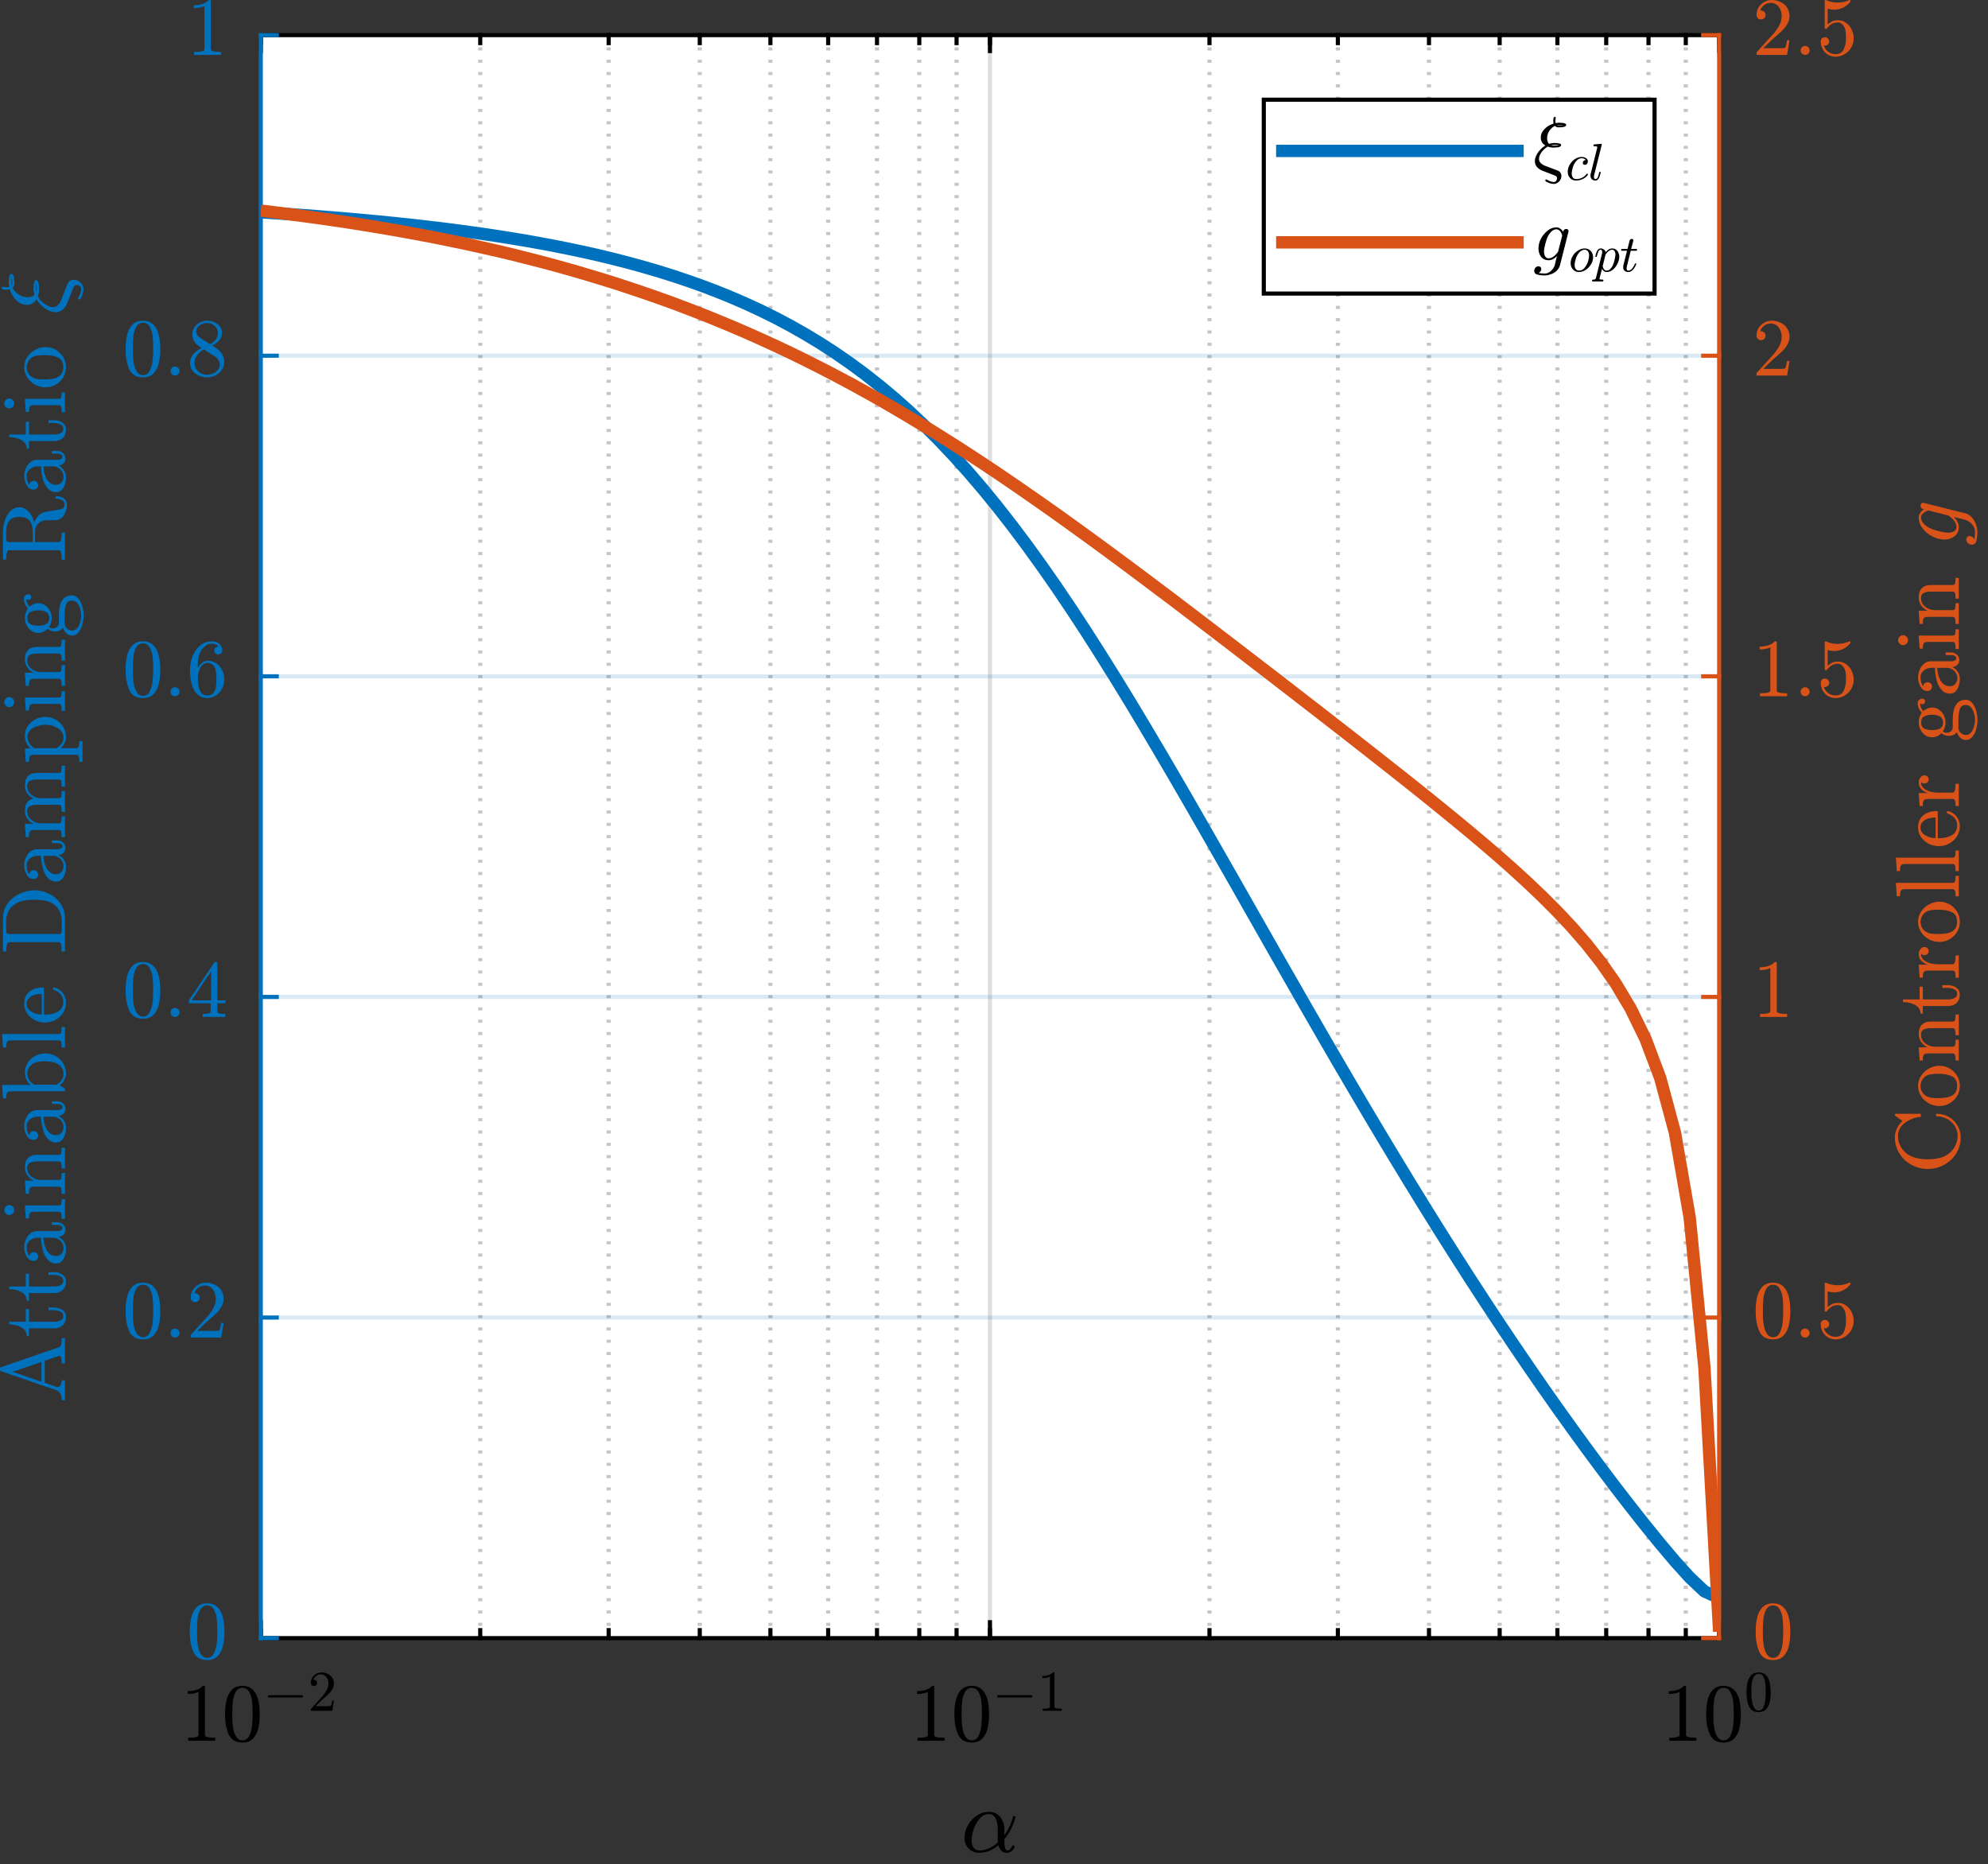 <?xml version="1.0" encoding="UTF-8"?>
<svg xmlns="http://www.w3.org/2000/svg" xmlns:xlink="http://www.w3.org/1999/xlink" width="241pt" height="226pt" viewBox="0 0 241 226" version="1.2">
<rect x="0" y="0" width="241" height="226" fill="#333333" stroke="none"/>
<defs>
<g>
<symbol overflow="visible" id="glyph0-0">
<path style="stroke:none;" d="M 0.328 0 L 0.328 -6.672 L 2.984 -6.672 L 2.984 0 Z M 0.672 -0.328 L 2.656 -0.328 L 2.656 -6.328 L 0.672 -6.328 Z M 0.672 -0.328 "/>
</symbol>
<symbol overflow="visible" id="glyph0-1">
<path style="stroke:none;" d="M 0.922 0 L 0.922 -0.359 C 1.754 -0.359 2.172 -0.461 2.172 -0.672 L 2.172 -5.922 C 1.828 -5.754 1.395 -5.672 0.875 -5.672 L 0.875 -6.016 C 1.688 -6.016 2.301 -6.227 2.719 -6.656 L 2.859 -6.656 C 2.879 -6.656 2.898 -6.645 2.922 -6.625 C 2.941 -6.613 2.953 -6.598 2.953 -6.578 L 2.953 -0.672 C 2.953 -0.461 3.367 -0.359 4.203 -0.359 L 4.203 0 Z M 0.922 0 "/>
</symbol>
<symbol overflow="visible" id="glyph0-2">
<path style="stroke:none;" d="M 2.5 0.219 C 1.688 0.219 1.129 -0.113 0.828 -0.781 C 0.535 -1.457 0.391 -2.258 0.391 -3.188 C 0.391 -3.77 0.441 -4.316 0.547 -4.828 C 0.648 -5.336 0.859 -5.77 1.172 -6.125 C 1.492 -6.477 1.938 -6.656 2.5 -6.656 C 2.938 -6.656 3.297 -6.547 3.578 -6.328 C 3.859 -6.117 4.07 -5.844 4.219 -5.5 C 4.363 -5.164 4.461 -4.801 4.516 -4.406 C 4.566 -4.02 4.594 -3.613 4.594 -3.188 C 4.594 -2.613 4.539 -2.078 4.438 -1.578 C 4.332 -1.078 4.125 -0.648 3.812 -0.297 C 3.508 0.047 3.07 0.219 2.5 0.219 Z M 2.5 -0.047 C 2.875 -0.047 3.148 -0.234 3.328 -0.609 C 3.516 -0.992 3.629 -1.414 3.672 -1.875 C 3.711 -2.332 3.734 -2.82 3.734 -3.344 C 3.734 -3.852 3.711 -4.316 3.672 -4.734 C 3.629 -5.16 3.516 -5.547 3.328 -5.891 C 3.148 -6.234 2.875 -6.406 2.5 -6.406 C 2.125 -6.406 1.844 -6.227 1.656 -5.875 C 1.477 -5.531 1.367 -5.148 1.328 -4.734 C 1.285 -4.316 1.266 -3.852 1.266 -3.344 C 1.266 -2.977 1.27 -2.629 1.281 -2.297 C 1.301 -1.973 1.348 -1.633 1.422 -1.281 C 1.504 -0.926 1.633 -0.629 1.812 -0.391 C 1.988 -0.16 2.219 -0.047 2.5 -0.047 Z M 2.5 -0.047 "/>
</symbol>
<symbol overflow="visible" id="glyph0-3">
<path style="stroke:none;" d="M 0.844 -0.547 C 0.844 -0.703 0.895 -0.832 1 -0.938 C 1.113 -1.039 1.242 -1.094 1.391 -1.094 C 1.484 -1.094 1.57 -1.066 1.656 -1.016 C 1.75 -0.973 1.816 -0.906 1.859 -0.812 C 1.91 -0.727 1.938 -0.641 1.938 -0.547 C 1.938 -0.398 1.879 -0.27 1.766 -0.156 C 1.66 -0.051 1.535 0 1.391 0 C 1.242 0 1.113 -0.051 1 -0.156 C 0.895 -0.27 0.844 -0.398 0.844 -0.547 Z M 0.844 -0.547 "/>
</symbol>
<symbol overflow="visible" id="glyph0-4">
<path style="stroke:none;" d="M 0.5 0 L 0.5 -0.266 C 0.5 -0.285 0.504 -0.305 0.516 -0.328 L 2.078 -2.047 C 2.305 -2.297 2.492 -2.504 2.641 -2.672 C 2.785 -2.848 2.93 -3.047 3.078 -3.266 C 3.223 -3.492 3.336 -3.723 3.422 -3.953 C 3.504 -4.191 3.547 -4.441 3.547 -4.703 C 3.547 -4.973 3.492 -5.234 3.391 -5.484 C 3.285 -5.734 3.133 -5.93 2.938 -6.078 C 2.738 -6.234 2.5 -6.312 2.219 -6.312 C 1.926 -6.312 1.66 -6.223 1.422 -6.047 C 1.191 -5.867 1.031 -5.645 0.938 -5.375 C 0.969 -5.375 1.004 -5.375 1.047 -5.375 C 1.203 -5.375 1.332 -5.32 1.438 -5.219 C 1.539 -5.125 1.594 -5 1.594 -4.844 C 1.594 -4.688 1.539 -4.555 1.438 -4.453 C 1.332 -4.348 1.203 -4.297 1.047 -4.297 C 0.891 -4.297 0.758 -4.348 0.656 -4.453 C 0.551 -4.566 0.5 -4.695 0.5 -4.844 C 0.5 -5.094 0.547 -5.328 0.641 -5.547 C 0.734 -5.766 0.867 -5.957 1.047 -6.125 C 1.223 -6.301 1.422 -6.43 1.641 -6.516 C 1.867 -6.609 2.109 -6.656 2.359 -6.656 C 2.742 -6.656 3.098 -6.57 3.422 -6.406 C 3.754 -6.25 4.016 -6.023 4.203 -5.734 C 4.398 -5.441 4.5 -5.098 4.5 -4.703 C 4.5 -4.41 4.43 -4.133 4.297 -3.875 C 4.172 -3.613 4.008 -3.375 3.812 -3.156 C 3.613 -2.945 3.359 -2.707 3.047 -2.438 C 2.742 -2.164 2.539 -1.988 2.438 -1.906 L 1.312 -0.812 L 2.266 -0.812 C 2.742 -0.812 3.141 -0.812 3.453 -0.812 C 3.773 -0.82 3.941 -0.836 3.953 -0.859 C 4.035 -0.941 4.117 -1.25 4.203 -1.781 L 4.5 -1.781 L 4.203 0 Z M 0.5 0 "/>
</symbol>
<symbol overflow="visible" id="glyph0-5">
<path style="stroke:none;" d="M 0.281 -1.656 L 0.281 -2 L 3.375 -6.609 C 3.395 -6.641 3.426 -6.656 3.469 -6.656 L 3.625 -6.656 C 3.695 -6.656 3.734 -6.617 3.734 -6.547 L 3.734 -2 L 4.719 -2 L 4.719 -1.656 L 3.734 -1.656 L 3.734 -0.672 C 3.734 -0.535 3.828 -0.445 4.016 -0.406 C 4.211 -0.375 4.441 -0.359 4.703 -0.359 L 4.703 0 L 1.953 0 L 1.953 -0.359 C 2.203 -0.359 2.426 -0.375 2.625 -0.406 C 2.82 -0.445 2.922 -0.535 2.922 -0.672 L 2.922 -1.656 Z M 0.609 -2 L 2.984 -2 L 2.984 -5.547 Z M 0.609 -2 "/>
</symbol>
<symbol overflow="visible" id="glyph0-6">
<path style="stroke:none;" d="M 2.5 0.219 C 2.082 0.219 1.734 0.109 1.453 -0.109 C 1.18 -0.328 0.969 -0.609 0.812 -0.953 C 0.664 -1.305 0.562 -1.676 0.5 -2.062 C 0.445 -2.445 0.422 -2.836 0.422 -3.234 C 0.422 -3.766 0.52 -4.289 0.719 -4.812 C 0.926 -5.344 1.227 -5.781 1.625 -6.125 C 2.031 -6.477 2.504 -6.656 3.047 -6.656 C 3.273 -6.656 3.488 -6.613 3.688 -6.531 C 3.883 -6.445 4.039 -6.32 4.156 -6.156 C 4.27 -5.988 4.328 -5.785 4.328 -5.547 C 4.328 -5.41 4.281 -5.297 4.188 -5.203 C 4.094 -5.109 3.977 -5.062 3.844 -5.062 C 3.707 -5.062 3.594 -5.109 3.5 -5.203 C 3.406 -5.297 3.359 -5.41 3.359 -5.547 C 3.359 -5.672 3.406 -5.781 3.5 -5.875 C 3.594 -5.969 3.707 -6.016 3.844 -6.016 L 3.891 -6.016 C 3.805 -6.141 3.688 -6.227 3.531 -6.281 C 3.375 -6.344 3.211 -6.375 3.047 -6.375 C 2.848 -6.375 2.66 -6.328 2.484 -6.234 C 2.316 -6.148 2.164 -6.031 2.031 -5.875 C 1.895 -5.727 1.781 -5.566 1.688 -5.391 C 1.594 -5.211 1.52 -5.004 1.469 -4.766 C 1.426 -4.535 1.395 -4.316 1.375 -4.109 C 1.363 -3.91 1.359 -3.66 1.359 -3.359 C 1.473 -3.629 1.641 -3.852 1.859 -4.031 C 2.078 -4.207 2.32 -4.297 2.594 -4.297 C 2.883 -4.297 3.148 -4.234 3.391 -4.109 C 3.641 -3.992 3.852 -3.828 4.031 -3.609 C 4.207 -3.398 4.344 -3.156 4.438 -2.875 C 4.531 -2.602 4.578 -2.328 4.578 -2.047 C 4.578 -1.66 4.488 -1.289 4.312 -0.938 C 4.133 -0.582 3.883 -0.301 3.562 -0.094 C 3.25 0.113 2.895 0.219 2.5 0.219 Z M 2.5 -0.094 C 2.758 -0.094 2.969 -0.148 3.125 -0.266 C 3.281 -0.391 3.395 -0.547 3.469 -0.734 C 3.539 -0.93 3.582 -1.129 3.594 -1.328 C 3.613 -1.523 3.625 -1.766 3.625 -2.047 C 3.625 -2.43 3.602 -2.754 3.562 -3.016 C 3.531 -3.285 3.438 -3.52 3.281 -3.719 C 3.125 -3.926 2.879 -4.031 2.547 -4.031 C 2.273 -4.031 2.051 -3.938 1.875 -3.75 C 1.707 -3.57 1.582 -3.344 1.5 -3.062 C 1.414 -2.781 1.375 -2.516 1.375 -2.266 C 1.375 -2.172 1.379 -2.102 1.391 -2.062 C 1.391 -2.051 1.391 -2.039 1.391 -2.031 C 1.391 -2.031 1.383 -2.023 1.375 -2.016 C 1.375 -1.723 1.406 -1.43 1.469 -1.141 C 1.531 -0.848 1.645 -0.598 1.812 -0.391 C 1.977 -0.191 2.207 -0.094 2.5 -0.094 Z M 2.5 -0.094 "/>
</symbol>
<symbol overflow="visible" id="glyph0-7">
<path style="stroke:none;" d="M 0.422 -1.516 C 0.422 -1.922 0.551 -2.273 0.812 -2.578 C 1.082 -2.891 1.422 -3.145 1.828 -3.344 L 1.453 -3.594 C 1.234 -3.738 1.051 -3.938 0.906 -4.188 C 0.758 -4.438 0.688 -4.695 0.688 -4.969 C 0.688 -5.289 0.77 -5.578 0.938 -5.828 C 1.102 -6.086 1.328 -6.289 1.609 -6.438 C 1.891 -6.582 2.188 -6.656 2.5 -6.656 C 2.789 -6.656 3.07 -6.594 3.344 -6.469 C 3.625 -6.352 3.852 -6.18 4.031 -5.953 C 4.207 -5.734 4.297 -5.469 4.297 -5.156 C 4.297 -4.938 4.242 -4.727 4.141 -4.531 C 4.035 -4.344 3.891 -4.172 3.703 -4.016 C 3.523 -3.867 3.332 -3.738 3.125 -3.625 L 3.688 -3.266 C 3.957 -3.086 4.172 -2.859 4.328 -2.578 C 4.492 -2.297 4.578 -2.004 4.578 -1.703 C 4.578 -1.336 4.477 -1.004 4.281 -0.703 C 4.082 -0.41 3.82 -0.18 3.5 -0.016 C 3.188 0.141 2.852 0.219 2.5 0.219 C 2.156 0.219 1.82 0.145 1.5 0 C 1.176 -0.133 0.914 -0.332 0.719 -0.594 C 0.52 -0.863 0.422 -1.172 0.422 -1.516 Z M 0.969 -1.516 C 0.969 -1.254 1.035 -1.016 1.172 -0.797 C 1.316 -0.578 1.508 -0.406 1.75 -0.281 C 1.988 -0.156 2.238 -0.094 2.5 -0.094 C 2.883 -0.094 3.234 -0.207 3.547 -0.438 C 3.867 -0.664 4.031 -0.969 4.031 -1.344 C 4.031 -1.469 4.004 -1.594 3.953 -1.719 C 3.898 -1.844 3.828 -1.957 3.734 -2.062 C 3.648 -2.164 3.551 -2.25 3.438 -2.312 L 2.094 -3.172 C 1.883 -3.066 1.691 -2.926 1.516 -2.75 C 1.348 -2.582 1.211 -2.395 1.109 -2.188 C 1.016 -1.977 0.969 -1.754 0.969 -1.516 Z M 1.656 -4.578 L 2.859 -3.797 C 3.141 -3.953 3.367 -4.145 3.547 -4.375 C 3.723 -4.613 3.812 -4.875 3.812 -5.156 C 3.812 -5.383 3.75 -5.594 3.625 -5.781 C 3.5 -5.969 3.336 -6.113 3.141 -6.219 C 2.941 -6.32 2.723 -6.375 2.484 -6.375 C 2.285 -6.375 2.082 -6.332 1.875 -6.25 C 1.676 -6.176 1.508 -6.062 1.375 -5.906 C 1.238 -5.75 1.172 -5.566 1.172 -5.359 C 1.172 -5.047 1.332 -4.785 1.656 -4.578 Z M 1.656 -4.578 "/>
</symbol>
<symbol overflow="visible" id="glyph0-8">
<path style="stroke:none;" d="M 0.875 -1.141 C 0.938 -0.941 1.035 -0.758 1.172 -0.594 C 1.316 -0.438 1.488 -0.312 1.688 -0.219 C 1.883 -0.133 2.086 -0.094 2.297 -0.094 C 2.773 -0.094 3.102 -0.281 3.281 -0.656 C 3.469 -1.031 3.562 -1.484 3.562 -2.016 C 3.562 -2.254 3.555 -2.453 3.547 -2.609 C 3.535 -2.766 3.516 -2.914 3.484 -3.062 C 3.422 -3.289 3.312 -3.492 3.156 -3.672 C 3 -3.848 2.812 -3.938 2.594 -3.938 C 2.363 -3.938 2.164 -3.898 2 -3.828 C 1.844 -3.766 1.711 -3.688 1.609 -3.594 C 1.516 -3.508 1.426 -3.414 1.344 -3.312 C 1.27 -3.207 1.223 -3.156 1.203 -3.156 L 1.094 -3.156 C 1.07 -3.156 1.047 -3.164 1.016 -3.188 C 0.992 -3.207 0.984 -3.227 0.984 -3.25 L 0.984 -6.578 C 0.984 -6.598 0.992 -6.613 1.016 -6.625 C 1.047 -6.645 1.07 -6.656 1.094 -6.656 L 1.125 -6.656 C 1.57 -6.445 2.047 -6.344 2.547 -6.344 C 3.047 -6.344 3.523 -6.445 3.984 -6.656 L 4.016 -6.656 C 4.035 -6.656 4.055 -6.645 4.078 -6.625 C 4.098 -6.613 4.109 -6.598 4.109 -6.578 L 4.109 -6.484 C 4.109 -6.453 4.098 -6.438 4.078 -6.438 C 3.848 -6.133 3.562 -5.898 3.219 -5.734 C 2.875 -5.566 2.52 -5.484 2.156 -5.484 C 1.895 -5.484 1.625 -5.52 1.344 -5.594 L 1.344 -3.703 C 1.562 -3.879 1.754 -4.004 1.922 -4.078 C 2.098 -4.16 2.32 -4.203 2.594 -4.203 C 2.969 -4.203 3.301 -4.094 3.594 -3.875 C 3.883 -3.664 4.109 -3.391 4.266 -3.047 C 4.422 -2.711 4.5 -2.367 4.5 -2.016 C 4.5 -1.609 4.398 -1.234 4.203 -0.891 C 4.004 -0.555 3.734 -0.285 3.391 -0.078 C 3.055 0.117 2.691 0.219 2.297 0.219 C 1.961 0.219 1.656 0.133 1.375 -0.031 C 1.102 -0.195 0.891 -0.422 0.734 -0.703 C 0.578 -0.992 0.5 -1.301 0.5 -1.625 C 0.5 -1.781 0.547 -1.906 0.641 -2 C 0.742 -2.094 0.867 -2.141 1.016 -2.141 C 1.16 -2.141 1.281 -2.086 1.375 -1.984 C 1.477 -1.891 1.531 -1.77 1.531 -1.625 C 1.531 -1.488 1.477 -1.367 1.375 -1.266 C 1.281 -1.172 1.16 -1.125 1.016 -1.125 C 0.992 -1.125 0.969 -1.125 0.938 -1.125 C 0.906 -1.133 0.883 -1.141 0.875 -1.141 Z M 0.875 -1.141 "/>
</symbol>
<symbol overflow="visible" id="glyph1-0">
<path style="stroke:none;" d="M 0.875 0 L 0.875 -4.375 L 4.375 -4.375 L 4.375 0 Z M 4.266 -0.109 L 4.266 -4.266 L 0.984 -4.266 L 0.984 -0.109 Z M 4.266 -0.109 "/>
</symbol>
<symbol overflow="visible" id="glyph1-1">
<path style="stroke:none;" d="M 0.719 -1.609 C 0.676 -1.609 0.641 -1.625 0.609 -1.656 C 0.586 -1.688 0.578 -1.719 0.578 -1.75 C 0.578 -1.781 0.586 -1.812 0.609 -1.844 C 0.641 -1.875 0.676 -1.891 0.719 -1.891 L 4.734 -1.891 C 4.766 -1.891 4.789 -1.875 4.812 -1.844 C 4.844 -1.812 4.859 -1.781 4.859 -1.75 C 4.859 -1.719 4.844 -1.688 4.812 -1.656 C 4.789 -1.625 4.766 -1.609 4.734 -1.609 Z M 0.719 -1.609 "/>
</symbol>
<symbol overflow="visible" id="glyph2-0">
<path style="stroke:none;" d="M 0.234 0 L 0.234 -4.672 L 2.094 -4.672 L 2.094 0 Z M 0.469 -0.234 L 1.859 -0.234 L 1.859 -4.438 L 0.469 -4.438 Z M 0.469 -0.234 "/>
</symbol>
<symbol overflow="visible" id="glyph2-1">
<path style="stroke:none;" d="M 0.344 0 L 0.344 -0.188 C 0.344 -0.195 0.348 -0.207 0.359 -0.219 L 1.453 -1.422 C 1.617 -1.609 1.75 -1.758 1.844 -1.875 C 1.945 -2 2.047 -2.141 2.141 -2.297 C 2.242 -2.453 2.328 -2.609 2.391 -2.766 C 2.453 -2.93 2.484 -3.109 2.484 -3.297 C 2.484 -3.484 2.445 -3.664 2.375 -3.844 C 2.301 -4.02 2.191 -4.16 2.047 -4.266 C 1.91 -4.367 1.742 -4.422 1.547 -4.422 C 1.348 -4.422 1.164 -4.359 1 -4.234 C 0.844 -4.109 0.727 -3.953 0.656 -3.766 C 0.676 -3.766 0.703 -3.766 0.734 -3.766 C 0.836 -3.766 0.926 -3.727 1 -3.656 C 1.07 -3.594 1.109 -3.504 1.109 -3.391 C 1.109 -3.285 1.07 -3.191 1 -3.109 C 0.926 -3.035 0.836 -3 0.734 -3 C 0.629 -3 0.535 -3.035 0.453 -3.109 C 0.379 -3.191 0.344 -3.285 0.344 -3.391 C 0.344 -3.566 0.375 -3.727 0.438 -3.875 C 0.508 -4.031 0.609 -4.164 0.734 -4.281 C 0.859 -4.406 1 -4.5 1.156 -4.562 C 1.312 -4.625 1.477 -4.656 1.656 -4.656 C 1.914 -4.656 2.16 -4.598 2.391 -4.484 C 2.617 -4.379 2.801 -4.223 2.938 -4.016 C 3.07 -3.805 3.141 -3.566 3.141 -3.297 C 3.141 -3.086 3.094 -2.891 3 -2.703 C 2.914 -2.523 2.805 -2.363 2.672 -2.219 C 2.535 -2.07 2.359 -1.898 2.141 -1.703 C 1.922 -1.516 1.773 -1.391 1.703 -1.328 L 0.922 -0.562 L 1.594 -0.562 C 1.914 -0.562 2.188 -0.562 2.406 -0.562 C 2.633 -0.57 2.754 -0.586 2.766 -0.609 C 2.828 -0.66 2.883 -0.875 2.938 -1.25 L 3.141 -1.25 L 2.953 0 Z M 0.344 0 "/>
</symbol>
<symbol overflow="visible" id="glyph2-2">
<path style="stroke:none;" d="M 0.656 0 L 0.656 -0.25 C 1.238 -0.25 1.531 -0.32 1.531 -0.469 L 1.531 -4.141 C 1.281 -4.023 0.973 -3.969 0.609 -3.969 L 0.609 -4.219 C 1.18 -4.219 1.613 -4.363 1.906 -4.656 L 2 -4.656 C 2.02 -4.656 2.035 -4.648 2.047 -4.641 C 2.066 -4.629 2.078 -4.613 2.078 -4.594 L 2.078 -0.469 C 2.078 -0.32 2.367 -0.25 2.953 -0.25 L 2.953 0 Z M 0.656 0 "/>
</symbol>
<symbol overflow="visible" id="glyph2-3">
<path style="stroke:none;" d="M 1.75 0.156 C 1.176 0.156 0.785 -0.078 0.578 -0.547 C 0.379 -1.023 0.281 -1.586 0.281 -2.234 C 0.281 -2.641 0.316 -3.02 0.391 -3.375 C 0.461 -3.727 0.609 -4.031 0.828 -4.281 C 1.047 -4.531 1.352 -4.656 1.75 -4.656 C 2.062 -4.656 2.312 -4.582 2.5 -4.438 C 2.695 -4.289 2.848 -4.098 2.953 -3.859 C 3.055 -3.617 3.125 -3.363 3.156 -3.094 C 3.195 -2.82 3.219 -2.535 3.219 -2.234 C 3.219 -1.828 3.18 -1.445 3.109 -1.094 C 3.035 -0.75 2.891 -0.453 2.672 -0.203 C 2.453 0.035 2.145 0.156 1.75 0.156 Z M 1.75 -0.031 C 2.008 -0.031 2.203 -0.16 2.328 -0.422 C 2.453 -0.691 2.531 -0.988 2.562 -1.312 C 2.594 -1.633 2.609 -1.977 2.609 -2.344 C 2.609 -2.695 2.594 -3.02 2.562 -3.312 C 2.531 -3.613 2.453 -3.883 2.328 -4.125 C 2.203 -4.363 2.008 -4.484 1.75 -4.484 C 1.488 -4.484 1.289 -4.359 1.156 -4.109 C 1.031 -3.867 0.953 -3.602 0.922 -3.312 C 0.891 -3.02 0.875 -2.695 0.875 -2.344 C 0.875 -2.082 0.879 -1.836 0.891 -1.609 C 0.91 -1.379 0.945 -1.141 1 -0.891 C 1.051 -0.648 1.141 -0.445 1.266 -0.281 C 1.391 -0.113 1.551 -0.031 1.75 -0.031 Z M 1.75 -0.031 "/>
</symbol>
<symbol overflow="visible" id="glyph3-0">
<path style="stroke:none;" d="M 1.375 0 L 1.375 -6.875 L 6.875 -6.875 L 6.875 0 Z M 6.703 -0.172 L 6.703 -6.703 L 1.547 -6.703 L 1.547 -0.172 Z M 6.703 -0.172 "/>
</symbol>
<symbol overflow="visible" id="glyph3-1">
<path style="stroke:none;" d="M 2.219 0.125 C 1.863 0.125 1.551 0.039 1.281 -0.125 C 1.008 -0.289 0.801 -0.508 0.656 -0.781 C 0.508 -1.062 0.438 -1.379 0.438 -1.734 C 0.438 -2.234 0.57 -2.727 0.844 -3.219 C 1.125 -3.707 1.492 -4.102 1.953 -4.406 C 2.422 -4.707 2.906 -4.859 3.406 -4.859 C 3.781 -4.859 4.109 -4.758 4.391 -4.562 C 4.672 -4.375 4.883 -4.113 5.031 -3.781 C 5.188 -3.457 5.266 -3.113 5.266 -2.75 L 5.266 -2.016 C 5.516 -2.359 5.727 -2.719 5.906 -3.094 C 6.082 -3.469 6.219 -3.859 6.312 -4.266 C 6.32 -4.305 6.348 -4.328 6.391 -4.328 L 6.516 -4.328 C 6.586 -4.328 6.625 -4.289 6.625 -4.219 C 6.625 -4.219 6.617 -4.207 6.609 -4.188 C 6.523 -3.852 6.414 -3.531 6.281 -3.219 C 6.156 -2.906 6.004 -2.602 5.828 -2.312 C 5.66 -2.031 5.473 -1.77 5.266 -1.531 C 5.266 -0.625 5.375 -0.172 5.594 -0.172 C 5.727 -0.172 5.836 -0.207 5.922 -0.281 C 6.004 -0.363 6.078 -0.461 6.141 -0.578 C 6.211 -0.703 6.258 -0.766 6.281 -0.766 L 6.406 -0.766 C 6.469 -0.766 6.5 -0.727 6.5 -0.656 C 6.5 -0.477 6.395 -0.301 6.188 -0.125 C 5.977 0.039 5.77 0.125 5.562 0.125 C 5.301 0.125 5.082 0.039 4.906 -0.125 C 4.727 -0.301 4.609 -0.531 4.547 -0.812 C 4.203 -0.508 3.828 -0.273 3.422 -0.109 C 3.023 0.047 2.625 0.125 2.219 0.125 Z M 2.234 -0.172 C 3.016 -0.172 3.766 -0.492 4.484 -1.141 C 4.484 -1.18 4.477 -1.234 4.469 -1.297 C 4.469 -1.359 4.469 -1.391 4.469 -1.391 L 4.469 -2.578 C 4.469 -3.91 4.109 -4.578 3.391 -4.578 C 2.961 -4.578 2.586 -4.391 2.266 -4.016 C 1.941 -3.648 1.695 -3.211 1.531 -2.703 C 1.375 -2.191 1.297 -1.727 1.297 -1.312 C 1.297 -0.988 1.375 -0.719 1.531 -0.5 C 1.695 -0.281 1.93 -0.172 2.234 -0.172 Z M 2.234 -0.172 "/>
</symbol>
<symbol overflow="visible" id="glyph4-0">
<path style="stroke:none;" d="M 0 -0.359 L -7.328 -0.359 L -7.328 -3.281 L 0 -3.281 Z M -0.359 -0.734 L -0.359 -2.922 L -6.969 -2.922 L -6.969 -0.734 Z M -0.359 -0.734 "/>
</symbol>
<symbol overflow="visible" id="glyph4-1">
<path style="stroke:none;" d="M 0 -0.359 L -0.391 -0.359 C -0.391 -1.016 -0.602 -1.414 -1.031 -1.562 L -7.75 -3.875 C -7.832 -3.895 -7.875 -3.953 -7.875 -4.047 L -7.875 -4.188 C -7.875 -4.281 -7.832 -4.336 -7.75 -4.359 L -0.734 -6.781 C -0.578 -6.844 -0.477 -6.969 -0.438 -7.156 C -0.406 -7.352 -0.391 -7.598 -0.391 -7.891 L 0 -7.891 L 0 -4.812 L -0.391 -4.812 C -0.391 -5.426 -0.488 -5.734 -0.688 -5.734 L -0.734 -5.734 L -2.453 -5.141 L -2.453 -2.469 L -1.031 -1.969 C -1.008 -1.957 -0.973 -1.953 -0.922 -1.953 C -0.742 -1.953 -0.609 -2.039 -0.516 -2.219 C -0.43 -2.395 -0.391 -2.582 -0.391 -2.781 L 0 -2.781 Z M -2.844 -2.594 L -2.844 -5 L -6.344 -3.797 Z M -2.844 -2.594 "/>
</symbol>
<symbol overflow="visible" id="glyph4-2">
<path style="stroke:none;" d="M -1.328 -1.125 L -4.359 -1.125 L -4.359 -0.203 L -4.641 -0.203 C -4.641 -0.68 -4.863 -1.035 -5.312 -1.266 C -5.758 -1.492 -6.242 -1.609 -6.766 -1.609 L -6.766 -1.922 L -4.75 -1.922 L -4.75 -3.469 L -4.359 -3.469 L -4.359 -1.922 L -1.344 -1.922 C -1.039 -1.922 -0.773 -1.973 -0.547 -2.078 C -0.316 -2.18 -0.203 -2.363 -0.203 -2.625 C -0.203 -2.875 -0.32 -3.051 -0.562 -3.156 C -0.801 -3.27 -1.062 -3.328 -1.344 -3.328 L -2 -3.328 L -2 -3.656 L -1.328 -3.656 C -1.098 -3.656 -0.867 -3.613 -0.641 -3.531 C -0.422 -3.445 -0.238 -3.32 -0.094 -3.156 C 0.051 -2.988 0.125 -2.785 0.125 -2.547 C 0.125 -2.109 -0.004 -1.758 -0.266 -1.5 C -0.535 -1.25 -0.891 -1.125 -1.328 -1.125 Z M -1.328 -1.125 "/>
</symbol>
<symbol overflow="visible" id="glyph4-3">
<path style="stroke:none;" d="M -1.078 -0.438 C -1.516 -0.438 -1.867 -0.609 -2.141 -0.953 C -2.422 -1.297 -2.613 -1.707 -2.719 -2.188 C -2.832 -2.676 -2.891 -3.133 -2.891 -3.562 L -3.344 -3.562 C -3.551 -3.562 -3.754 -3.516 -3.953 -3.422 C -4.16 -3.328 -4.328 -3.191 -4.453 -3.016 C -4.578 -2.848 -4.641 -2.656 -4.641 -2.438 C -4.641 -1.957 -4.531 -1.586 -4.312 -1.328 C -4.312 -1.473 -4.258 -1.586 -4.156 -1.672 C -4.051 -1.766 -3.926 -1.812 -3.781 -1.812 C -3.633 -1.812 -3.508 -1.758 -3.406 -1.656 C -3.301 -1.551 -3.25 -1.43 -3.25 -1.297 C -3.25 -1.141 -3.301 -1.008 -3.406 -0.906 C -3.508 -0.801 -3.633 -0.75 -3.781 -0.75 C -4.164 -0.75 -4.453 -0.926 -4.641 -1.281 C -4.836 -1.633 -4.938 -2.02 -4.938 -2.438 C -4.938 -2.738 -4.867 -3.039 -4.734 -3.344 C -4.609 -3.645 -4.426 -3.891 -4.188 -4.078 C -3.957 -4.266 -3.688 -4.359 -3.375 -4.359 L -0.891 -4.359 C -0.742 -4.359 -0.609 -4.391 -0.484 -4.453 C -0.367 -4.516 -0.312 -4.613 -0.312 -4.75 C -0.312 -4.863 -0.375 -4.953 -0.5 -5.016 C -0.625 -5.078 -0.754 -5.109 -0.891 -5.109 L -1.594 -5.109 L -1.594 -5.422 L -0.891 -5.422 C -0.723 -5.422 -0.566 -5.379 -0.422 -5.297 C -0.273 -5.211 -0.156 -5.098 -0.062 -4.953 C 0.02 -4.805 0.062 -4.648 0.062 -4.484 C 0.062 -4.266 -0.02 -4.078 -0.188 -3.922 C -0.352 -3.766 -0.551 -3.676 -0.781 -3.656 C -0.5 -3.52 -0.273 -3.32 -0.109 -3.062 C 0.047 -2.801 0.125 -2.52 0.125 -2.219 C 0.125 -1.938 0.082 -1.66 0 -1.391 C -0.082 -1.117 -0.211 -0.891 -0.391 -0.703 C -0.566 -0.523 -0.797 -0.438 -1.078 -0.438 Z M -1.078 -1.328 C -0.816 -1.328 -0.598 -1.422 -0.422 -1.609 C -0.254 -1.805 -0.172 -2.031 -0.172 -2.281 C -0.172 -2.52 -0.227 -2.734 -0.344 -2.922 C -0.457 -3.117 -0.617 -3.273 -0.828 -3.391 C -1.035 -3.504 -1.25 -3.562 -1.469 -3.562 L -2.609 -3.562 C -2.609 -3.227 -2.551 -2.883 -2.438 -2.531 C -2.332 -2.188 -2.164 -1.898 -1.938 -1.672 C -1.707 -1.441 -1.422 -1.328 -1.078 -1.328 Z M -1.078 -1.328 "/>
</symbol>
<symbol overflow="visible" id="glyph4-4">
<path style="stroke:none;" d="M 0 -0.344 L -0.391 -0.344 C -0.391 -0.594 -0.406 -0.797 -0.438 -0.953 C -0.477 -1.117 -0.578 -1.203 -0.734 -1.203 L -3.734 -1.203 C -4.016 -1.203 -4.188 -1.145 -4.25 -1.031 C -4.32 -0.926 -4.359 -0.711 -4.359 -0.391 L -4.75 -0.391 L -4.859 -1.969 L -0.734 -1.969 C -0.578 -1.969 -0.477 -2.035 -0.438 -2.172 C -0.406 -2.316 -0.391 -2.504 -0.391 -2.734 L 0 -2.734 Z M -6.75 -0.812 C -6.914 -0.812 -7.055 -0.867 -7.172 -0.984 C -7.297 -1.109 -7.359 -1.25 -7.359 -1.406 C -7.359 -1.508 -7.332 -1.609 -7.281 -1.703 C -7.227 -1.805 -7.148 -1.883 -7.047 -1.938 C -6.953 -1.988 -6.852 -2.016 -6.75 -2.016 C -6.594 -2.016 -6.453 -1.953 -6.328 -1.828 C -6.211 -1.711 -6.156 -1.57 -6.156 -1.406 C -6.156 -1.25 -6.211 -1.109 -6.328 -0.984 C -6.453 -0.867 -6.594 -0.812 -6.75 -0.812 Z M -6.75 -0.812 "/>
</symbol>
<symbol overflow="visible" id="glyph4-5">
<path style="stroke:none;" d="M 0 -0.328 L -0.391 -0.328 C -0.391 -0.578 -0.406 -0.781 -0.438 -0.938 C -0.477 -1.102 -0.578 -1.188 -0.734 -1.188 L -3.734 -1.188 C -3.93 -1.188 -4.07 -1.156 -4.156 -1.094 C -4.25 -1.039 -4.305 -0.957 -4.328 -0.844 C -4.348 -0.727 -4.359 -0.555 -4.359 -0.328 L -4.75 -0.328 L -4.859 -1.922 L -3.781 -1.922 C -4.102 -2.066 -4.363 -2.285 -4.562 -2.578 C -4.758 -2.867 -4.859 -3.18 -4.859 -3.516 C -4.859 -4.023 -4.734 -4.406 -4.484 -4.656 C -4.242 -4.914 -3.875 -5.047 -3.375 -5.047 L -0.734 -5.047 C -0.578 -5.047 -0.477 -5.125 -0.438 -5.281 C -0.406 -5.445 -0.391 -5.656 -0.391 -5.906 L 0 -5.906 L 0 -3.391 L -0.391 -3.391 C -0.391 -3.641 -0.406 -3.844 -0.438 -4 C -0.477 -4.164 -0.578 -4.25 -0.734 -4.25 L -3.344 -4.25 C -3.707 -4.25 -4.004 -4.195 -4.234 -4.094 C -4.461 -3.988 -4.578 -3.773 -4.578 -3.453 C -4.578 -3.023 -4.406 -2.676 -4.062 -2.406 C -3.727 -2.133 -3.344 -2 -2.906 -2 L -0.734 -2 C -0.578 -2 -0.477 -2.078 -0.438 -2.234 C -0.406 -2.391 -0.391 -2.594 -0.391 -2.844 L 0 -2.844 Z M 0 -0.328 "/>
</symbol>
<symbol overflow="visible" id="glyph4-6">
<path style="stroke:none;" d="M 0 -1.141 L -6.516 -1.141 C -6.711 -1.141 -6.852 -1.109 -6.938 -1.047 C -7.02 -0.992 -7.07 -0.91 -7.094 -0.797 C -7.113 -0.691 -7.125 -0.52 -7.125 -0.281 L -7.516 -0.281 L -7.625 -1.906 L -4.188 -1.906 C -4.32 -2.031 -4.441 -2.172 -4.547 -2.328 C -4.648 -2.492 -4.727 -2.672 -4.781 -2.859 C -4.832 -3.047 -4.859 -3.238 -4.859 -3.438 C -4.859 -3.758 -4.789 -4.062 -4.656 -4.344 C -4.531 -4.625 -4.348 -4.867 -4.109 -5.078 C -3.879 -5.285 -3.613 -5.445 -3.312 -5.562 C -3.008 -5.676 -2.695 -5.734 -2.375 -5.734 C -1.926 -5.734 -1.508 -5.625 -1.125 -5.406 C -0.75 -5.195 -0.445 -4.906 -0.219 -4.531 C 0.008 -4.156 0.125 -3.742 0.125 -3.297 C 0.125 -3.016 0.051 -2.742 -0.094 -2.484 C -0.238 -2.223 -0.426 -2.008 -0.656 -1.844 L 0 -1.469 Z M -1.078 -1.938 C -0.805 -2.062 -0.586 -2.238 -0.422 -2.469 C -0.254 -2.695 -0.172 -2.953 -0.172 -3.234 C -0.172 -3.609 -0.281 -3.91 -0.5 -4.141 C -0.719 -4.379 -0.992 -4.547 -1.328 -4.641 C -1.66 -4.734 -2.008 -4.781 -2.375 -4.781 C -2.988 -4.781 -3.457 -4.703 -3.781 -4.547 C -3.926 -4.473 -4.055 -4.375 -4.172 -4.25 C -4.297 -4.125 -4.395 -3.984 -4.469 -3.828 C -4.539 -3.68 -4.578 -3.523 -4.578 -3.359 C -4.578 -3.066 -4.5 -2.797 -4.344 -2.547 C -4.188 -2.297 -3.977 -2.094 -3.719 -1.938 Z M -1.078 -1.938 "/>
</symbol>
<symbol overflow="visible" id="glyph4-7">
<path style="stroke:none;" d="M 0 -0.344 L -0.391 -0.344 C -0.391 -0.594 -0.406 -0.797 -0.438 -0.953 C -0.477 -1.117 -0.578 -1.203 -0.734 -1.203 L -6.516 -1.203 C -6.711 -1.203 -6.852 -1.172 -6.938 -1.109 C -7.02 -1.047 -7.07 -0.957 -7.094 -0.844 C -7.113 -0.738 -7.125 -0.57 -7.125 -0.344 L -7.516 -0.344 L -7.625 -1.969 L -0.734 -1.969 C -0.578 -1.969 -0.477 -2.047 -0.438 -2.203 C -0.406 -2.367 -0.391 -2.578 -0.391 -2.828 L 0 -2.828 Z M 0 -0.344 "/>
</symbol>
<symbol overflow="visible" id="glyph4-8">
<path style="stroke:none;" d="M 0.125 -2.734 C 0.125 -2.285 0.008 -1.875 -0.219 -1.5 C -0.457 -1.133 -0.77 -0.844 -1.156 -0.625 C -1.551 -0.414 -1.969 -0.312 -2.406 -0.312 C -2.844 -0.312 -3.254 -0.406 -3.641 -0.594 C -4.023 -0.789 -4.336 -1.062 -4.578 -1.406 C -4.816 -1.758 -4.938 -2.148 -4.938 -2.578 C -4.938 -2.922 -4.879 -3.211 -4.766 -3.453 C -4.648 -3.703 -4.488 -3.906 -4.281 -4.062 C -4.082 -4.227 -3.848 -4.352 -3.578 -4.438 C -3.305 -4.52 -3.008 -4.562 -2.688 -4.562 C -2.594 -4.562 -2.547 -4.523 -2.547 -4.453 L -2.547 -1.266 L -2.422 -1.266 C -1.816 -1.266 -1.297 -1.383 -0.859 -1.625 C -0.422 -1.875 -0.203 -2.281 -0.203 -2.844 C -0.203 -3.062 -0.25 -3.266 -0.344 -3.453 C -0.445 -3.648 -0.586 -3.816 -0.766 -3.953 C -0.941 -4.098 -1.133 -4.195 -1.344 -4.25 C -1.363 -4.258 -1.383 -4.27 -1.406 -4.281 C -1.426 -4.301 -1.438 -4.328 -1.438 -4.359 L -1.438 -4.453 C -1.438 -4.523 -1.391 -4.562 -1.297 -4.562 C -0.879 -4.457 -0.535 -4.234 -0.266 -3.891 C -0.004 -3.547 0.125 -3.16 0.125 -2.734 Z M -2.812 -1.281 L -2.812 -3.781 C -3.094 -3.781 -3.375 -3.742 -3.656 -3.672 C -3.938 -3.598 -4.172 -3.469 -4.359 -3.281 C -4.547 -3.102 -4.641 -2.867 -4.641 -2.578 C -4.641 -2.16 -4.441 -1.836 -4.047 -1.609 C -3.66 -1.391 -3.25 -1.281 -2.812 -1.281 Z M -2.812 -1.281 "/>
</symbol>
<symbol overflow="visible" id="glyph4-9">
<path style="stroke:none;" d="M 0 -0.359 L -0.391 -0.359 C -0.391 -1.117 -0.504 -1.5 -0.734 -1.5 L -6.781 -1.5 C -7.008 -1.5 -7.125 -1.117 -7.125 -0.359 L -7.516 -0.359 L -7.516 -4.422 C -7.516 -4.922 -7.406 -5.379 -7.188 -5.797 C -6.969 -6.211 -6.676 -6.566 -6.312 -6.859 C -5.957 -7.148 -5.551 -7.375 -5.094 -7.531 C -4.633 -7.695 -4.164 -7.781 -3.688 -7.781 C -3.219 -7.781 -2.766 -7.695 -2.328 -7.531 C -1.891 -7.375 -1.492 -7.145 -1.141 -6.844 C -0.785 -6.539 -0.504 -6.18 -0.297 -5.766 C -0.098 -5.348 0 -4.898 0 -4.422 Z M -0.734 -2.484 C -0.578 -2.484 -0.477 -2.523 -0.438 -2.609 C -0.406 -2.703 -0.391 -2.848 -0.391 -3.047 L -0.391 -4.141 C -0.391 -4.516 -0.469 -4.867 -0.625 -5.203 C -0.789 -5.547 -1.02 -5.828 -1.312 -6.047 C -1.613 -6.273 -1.957 -6.43 -2.344 -6.516 C -2.727 -6.598 -3.176 -6.641 -3.688 -6.641 C -4.219 -6.641 -4.68 -6.598 -5.078 -6.516 C -5.484 -6.43 -5.844 -6.273 -6.156 -6.047 C -6.469 -5.828 -6.707 -5.547 -6.875 -5.203 C -7.039 -4.867 -7.125 -4.516 -7.125 -4.141 L -7.125 -3.047 C -7.125 -2.91 -7.117 -2.805 -7.109 -2.734 C -7.098 -2.66 -7.066 -2.598 -7.016 -2.547 C -6.961 -2.504 -6.883 -2.484 -6.781 -2.484 Z M -0.734 -2.484 "/>
</symbol>
<symbol overflow="visible" id="glyph4-10">
<path style="stroke:none;" d="M 0 -0.328 L -0.391 -0.328 C -0.391 -0.578 -0.406 -0.781 -0.438 -0.938 C -0.477 -1.102 -0.578 -1.188 -0.734 -1.188 L -3.734 -1.188 C -3.93 -1.188 -4.07 -1.156 -4.156 -1.094 C -4.25 -1.039 -4.305 -0.957 -4.328 -0.844 C -4.348 -0.727 -4.359 -0.555 -4.359 -0.328 L -4.75 -0.328 L -4.859 -1.922 L -3.781 -1.922 C -4.102 -2.066 -4.363 -2.285 -4.562 -2.578 C -4.758 -2.867 -4.859 -3.18 -4.859 -3.516 C -4.859 -4.359 -4.516 -4.852 -3.828 -5 C -4.141 -5.145 -4.391 -5.359 -4.578 -5.641 C -4.766 -5.93 -4.859 -6.242 -4.859 -6.578 C -4.859 -6.91 -4.801 -7.191 -4.688 -7.422 C -4.582 -7.648 -4.422 -7.82 -4.203 -7.938 C -3.984 -8.051 -3.707 -8.109 -3.375 -8.109 L -0.734 -8.109 C -0.578 -8.109 -0.477 -8.188 -0.438 -8.344 C -0.406 -8.508 -0.391 -8.719 -0.391 -8.969 L 0 -8.969 L 0 -6.453 L -0.391 -6.453 C -0.391 -6.703 -0.406 -6.906 -0.438 -7.062 C -0.477 -7.227 -0.578 -7.312 -0.734 -7.312 L -3.344 -7.312 C -3.719 -7.312 -4.016 -7.258 -4.234 -7.156 C -4.461 -7.051 -4.578 -6.836 -4.578 -6.516 C -4.578 -6.086 -4.406 -5.734 -4.062 -5.453 C -3.727 -5.18 -3.344 -5.047 -2.906 -5.047 L -0.734 -5.047 C -0.578 -5.047 -0.477 -5.125 -0.438 -5.281 C -0.406 -5.445 -0.391 -5.656 -0.391 -5.906 L 0 -5.906 L 0 -3.391 L -0.391 -3.391 C -0.391 -3.641 -0.406 -3.844 -0.438 -4 C -0.477 -4.164 -0.578 -4.25 -0.734 -4.25 L -3.344 -4.25 C -3.707 -4.25 -4.004 -4.195 -4.234 -4.094 C -4.461 -3.988 -4.578 -3.773 -4.578 -3.453 C -4.578 -3.023 -4.406 -2.676 -4.062 -2.406 C -3.727 -2.133 -3.344 -2 -2.906 -2 L -0.734 -2 C -0.578 -2 -0.477 -2.078 -0.438 -2.234 C -0.406 -2.391 -0.391 -2.594 -0.391 -2.844 L 0 -2.844 Z M 0 -0.328 "/>
</symbol>
<symbol overflow="visible" id="glyph4-11">
<path style="stroke:none;" d="M 2.125 -0.281 L 1.75 -0.281 C 1.75 -0.531 1.727 -0.734 1.688 -0.891 C 1.645 -1.055 1.547 -1.141 1.391 -1.141 L -3.906 -1.141 C -4.102 -1.141 -4.227 -1.066 -4.281 -0.922 C -4.332 -0.785 -4.359 -0.57 -4.359 -0.281 L -4.75 -0.281 L -4.859 -1.906 L -4.172 -1.906 C -4.398 -2.113 -4.57 -2.348 -4.688 -2.609 C -4.801 -2.879 -4.859 -3.164 -4.859 -3.469 C -4.859 -3.895 -4.738 -4.281 -4.5 -4.625 C -4.27 -4.977 -3.961 -5.25 -3.578 -5.438 C -3.203 -5.633 -2.801 -5.734 -2.375 -5.734 C -1.926 -5.734 -1.508 -5.625 -1.125 -5.406 C -0.75 -5.195 -0.445 -4.906 -0.219 -4.531 C 0.008 -4.156 0.125 -3.742 0.125 -3.297 C 0.125 -2.766 -0.094 -2.312 -0.531 -1.938 L 1.391 -1.938 C 1.547 -1.938 1.645 -2.02 1.688 -2.188 C 1.727 -2.352 1.75 -2.555 1.75 -2.797 L 2.125 -2.797 Z M -1.062 -1.938 C -0.801 -2.07 -0.586 -2.254 -0.422 -2.484 C -0.254 -2.711 -0.172 -2.961 -0.172 -3.234 C -0.172 -3.484 -0.238 -3.707 -0.375 -3.906 C -0.508 -4.102 -0.691 -4.266 -0.922 -4.391 C -1.148 -4.523 -1.391 -4.625 -1.641 -4.688 C -1.891 -4.75 -2.133 -4.781 -2.375 -4.781 C -2.664 -4.781 -2.984 -4.727 -3.328 -4.625 C -3.672 -4.52 -3.957 -4.359 -4.188 -4.141 C -4.426 -3.922 -4.547 -3.66 -4.547 -3.359 C -4.547 -3.055 -4.469 -2.781 -4.312 -2.531 C -4.164 -2.289 -3.961 -2.094 -3.703 -1.938 Z M -1.062 -1.938 "/>
</symbol>
<symbol overflow="visible" id="glyph4-12">
<path style="stroke:none;" d="M 0.859 -0.312 C 0.598 -0.312 0.367 -0.406 0.172 -0.594 C -0.023 -0.781 -0.16 -1.004 -0.234 -1.266 C -0.348 -1.117 -0.488 -1.004 -0.656 -0.922 C -0.82 -0.848 -1.004 -0.812 -1.203 -0.812 C -1.547 -0.812 -1.848 -0.922 -2.109 -1.141 C -2.441 -0.805 -2.82 -0.641 -3.25 -0.641 C -3.477 -0.641 -3.691 -0.688 -3.891 -0.781 C -4.086 -0.883 -4.258 -1.023 -4.406 -1.203 C -4.551 -1.379 -4.66 -1.57 -4.734 -1.781 C -4.816 -2 -4.859 -2.219 -4.859 -2.438 C -4.859 -2.875 -4.734 -3.27 -4.484 -3.625 C -4.641 -3.77 -4.758 -3.945 -4.844 -4.156 C -4.938 -4.363 -4.984 -4.578 -4.984 -4.797 C -4.984 -4.953 -4.926 -5.078 -4.812 -5.172 C -4.695 -5.273 -4.562 -5.328 -4.406 -5.328 C -4.32 -5.328 -4.242 -5.289 -4.172 -5.219 C -4.109 -5.156 -4.078 -5.082 -4.078 -5 C -4.078 -4.906 -4.109 -4.82 -4.172 -4.75 C -4.242 -4.688 -4.32 -4.656 -4.406 -4.656 C -4.539 -4.656 -4.633 -4.695 -4.688 -4.781 C -4.688 -4.406 -4.555 -4.082 -4.297 -3.812 C -4.172 -3.938 -4.008 -4.039 -3.812 -4.125 C -3.625 -4.207 -3.438 -4.25 -3.25 -4.25 C -2.938 -4.25 -2.656 -4.16 -2.406 -3.984 C -2.156 -3.816 -1.957 -3.594 -1.812 -3.312 C -1.676 -3.031 -1.609 -2.738 -1.609 -2.438 C -1.609 -2.039 -1.719 -1.676 -1.938 -1.344 C -1.801 -1.238 -1.645 -1.188 -1.469 -1.188 C -1.27 -1.188 -1.098 -1.25 -0.953 -1.375 C -0.805 -1.5 -0.734 -1.66 -0.734 -1.859 L -0.734 -2.766 C -0.734 -3.203 -0.691 -3.594 -0.609 -3.938 C -0.535 -4.289 -0.379 -4.586 -0.141 -4.828 C 0.086 -5.066 0.422 -5.188 0.859 -5.188 C 1.18 -5.188 1.445 -5.047 1.656 -4.766 C 1.875 -4.492 2.031 -4.172 2.125 -3.797 C 2.219 -3.422 2.266 -3.07 2.266 -2.75 C 2.266 -2.426 2.219 -2.07 2.125 -1.688 C 2.031 -1.312 1.875 -0.988 1.656 -0.719 C 1.445 -0.445 1.18 -0.312 0.859 -0.312 Z M 0.859 -0.922 C 1.109 -0.922 1.316 -1.02 1.484 -1.219 C 1.648 -1.426 1.77 -1.672 1.844 -1.953 C 1.926 -2.234 1.969 -2.5 1.969 -2.75 C 1.969 -3 1.926 -3.266 1.844 -3.547 C 1.77 -3.828 1.648 -4.066 1.484 -4.266 C 1.316 -4.461 1.109 -4.562 0.859 -4.562 C 0.473 -4.562 0.223 -4.383 0.109 -4.031 C 0.004 -3.688 -0.047 -3.266 -0.047 -2.766 L -0.047 -1.859 C -0.047 -1.691 -0.008 -1.535 0.062 -1.391 C 0.145 -1.254 0.258 -1.141 0.406 -1.047 C 0.551 -0.961 0.703 -0.922 0.859 -0.922 Z M -1.906 -2.438 C -1.906 -3.062 -2.352 -3.375 -3.25 -3.375 C -3.625 -3.375 -3.938 -3.305 -4.188 -3.172 C -4.438 -3.047 -4.562 -2.801 -4.562 -2.438 C -4.562 -2.082 -4.438 -1.836 -4.188 -1.703 C -3.938 -1.578 -3.625 -1.516 -3.25 -1.516 C -3 -1.516 -2.773 -1.535 -2.578 -1.578 C -2.379 -1.629 -2.219 -1.723 -2.094 -1.859 C -1.969 -1.992 -1.906 -2.188 -1.906 -2.438 Z M -1.906 -2.438 "/>
</symbol>
<symbol overflow="visible" id="glyph4-13">
<path style="stroke:none;" d="M 0 -0.359 L -0.391 -0.359 C -0.391 -1.117 -0.504 -1.5 -0.734 -1.5 L -6.781 -1.5 C -7.008 -1.5 -7.125 -1.117 -7.125 -0.359 L -7.516 -0.359 L -7.516 -3.812 C -7.516 -4.227 -7.438 -4.66 -7.281 -5.109 C -7.133 -5.566 -6.91 -5.945 -6.609 -6.25 C -6.305 -6.551 -5.941 -6.703 -5.516 -6.703 C -5.211 -6.703 -4.938 -6.609 -4.688 -6.422 C -4.445 -6.242 -4.242 -6.008 -4.078 -5.719 C -3.922 -5.438 -3.805 -5.145 -3.734 -4.844 C -3.617 -5.164 -3.438 -5.453 -3.188 -5.703 C -2.938 -5.953 -2.648 -6.102 -2.328 -6.156 L -1.359 -6.312 C -0.91 -6.375 -0.578 -6.445 -0.359 -6.531 C -0.148 -6.613 -0.047 -6.785 -0.047 -7.047 C -0.047 -7.273 -0.148 -7.445 -0.359 -7.562 C -0.578 -7.676 -0.812 -7.734 -1.062 -7.734 C -1.082 -7.734 -1.102 -7.742 -1.125 -7.766 C -1.145 -7.785 -1.156 -7.812 -1.156 -7.844 L -1.156 -7.938 C -1.156 -8.008 -1.109 -8.047 -1.016 -8.047 C -0.805 -8.047 -0.609 -8.004 -0.422 -7.922 C -0.234 -7.848 -0.078 -7.738 0.047 -7.594 C 0.172 -7.445 0.234 -7.27 0.234 -7.062 C 0.234 -6.531 0.102 -6.07 -0.156 -5.688 C -0.414 -5.312 -0.801 -5.125 -1.312 -5.125 L -2.281 -5.125 C -2.656 -5.125 -2.973 -4.992 -3.234 -4.734 C -3.492 -4.484 -3.625 -4.176 -3.625 -3.812 L -3.625 -2.484 L -0.734 -2.484 C -0.504 -2.484 -0.391 -2.863 -0.391 -3.625 L 0 -3.625 Z M -3.906 -2.484 L -3.906 -3.656 C -3.906 -4.27 -4.023 -4.734 -4.266 -5.047 C -4.516 -5.367 -4.93 -5.531 -5.516 -5.531 C -6.098 -5.531 -6.508 -5.375 -6.75 -5.062 C -7 -4.75 -7.125 -4.281 -7.125 -3.656 L -7.125 -3.047 C -7.125 -2.91 -7.117 -2.805 -7.109 -2.734 C -7.098 -2.66 -7.066 -2.598 -7.016 -2.547 C -6.961 -2.504 -6.883 -2.484 -6.781 -2.484 Z M -3.906 -2.484 "/>
</symbol>
<symbol overflow="visible" id="glyph4-14">
<path style="stroke:none;" d="M 0.125 -2.75 C 0.125 -2.312 0.016 -1.906 -0.203 -1.531 C -0.43 -1.156 -0.734 -0.859 -1.109 -0.641 C -1.484 -0.422 -1.895 -0.312 -2.344 -0.312 C -2.676 -0.312 -3 -0.367 -3.312 -0.484 C -3.625 -0.609 -3.898 -0.781 -4.141 -1 C -4.391 -1.227 -4.582 -1.488 -4.719 -1.781 C -4.863 -2.082 -4.938 -2.406 -4.938 -2.75 C -4.938 -3.195 -4.816 -3.602 -4.578 -3.969 C -4.336 -4.344 -4.016 -4.641 -3.609 -4.859 C -3.211 -5.078 -2.789 -5.188 -2.344 -5.188 C -1.906 -5.188 -1.492 -5.078 -1.109 -4.859 C -0.734 -4.641 -0.43 -4.344 -0.203 -3.969 C 0.016 -3.594 0.125 -3.188 0.125 -2.75 Z M -0.203 -2.75 C -0.203 -3.332 -0.414 -3.723 -0.844 -3.922 C -1.27 -4.117 -1.812 -4.219 -2.469 -4.219 C -2.832 -4.219 -3.133 -4.195 -3.375 -4.156 C -3.625 -4.125 -3.848 -4.039 -4.047 -3.906 C -4.16 -3.82 -4.266 -3.719 -4.359 -3.594 C -4.453 -3.469 -4.52 -3.332 -4.562 -3.188 C -4.613 -3.039 -4.641 -2.895 -4.641 -2.75 C -4.641 -2.52 -4.586 -2.301 -4.484 -2.094 C -4.379 -1.883 -4.234 -1.711 -4.047 -1.578 C -3.836 -1.441 -3.609 -1.352 -3.359 -1.312 C -3.109 -1.281 -2.812 -1.266 -2.469 -1.266 C -2.051 -1.266 -1.676 -1.301 -1.344 -1.375 C -1.02 -1.445 -0.75 -1.586 -0.531 -1.797 C -0.312 -2.016 -0.203 -2.332 -0.203 -2.75 Z M -0.203 -2.75 "/>
</symbol>
<symbol overflow="visible" id="glyph4-15">
<path style="stroke:none;" d="M -1.172 -2.516 C -0.859 -2.766 -0.609 -3.078 -0.422 -3.453 C -0.234 -3.828 -0.141 -4.219 -0.141 -4.625 C -0.141 -4.957 -0.207 -5.27 -0.344 -5.562 C -0.477 -5.852 -0.664 -6.109 -0.906 -6.328 C -1.145 -6.547 -1.414 -6.711 -1.719 -6.828 C -2.031 -6.941 -2.352 -7 -2.688 -7 C -2.738 -7 -2.766 -7.031 -2.766 -7.094 L -2.766 -7.234 C -2.766 -7.285 -2.734 -7.312 -2.672 -7.312 C -2.285 -7.312 -1.91 -7.238 -1.547 -7.094 C -1.191 -6.945 -0.879 -6.738 -0.609 -6.469 C -0.336 -6.195 -0.129 -5.883 0.016 -5.531 C 0.16 -5.188 0.234 -4.828 0.234 -4.453 C 0.234 -3.922 0.129 -3.422 -0.078 -2.953 C -0.285 -2.484 -0.578 -2.07 -0.953 -1.719 C -1.328 -1.375 -1.754 -1.102 -2.234 -0.906 C -2.723 -0.719 -3.234 -0.625 -3.766 -0.625 C -4.285 -0.625 -4.789 -0.719 -5.281 -0.906 C -5.77 -1.102 -6.195 -1.375 -6.562 -1.719 C -6.938 -2.07 -7.227 -2.484 -7.438 -2.953 C -7.645 -3.422 -7.75 -3.922 -7.75 -4.453 C -7.75 -4.828 -7.664 -5.188 -7.5 -5.531 C -7.344 -5.875 -7.117 -6.176 -6.828 -6.438 L -7.719 -7.078 C -7.738 -7.117 -7.75 -7.145 -7.75 -7.156 L -7.75 -7.234 C -7.75 -7.254 -7.738 -7.27 -7.719 -7.281 C -7.707 -7.301 -7.691 -7.312 -7.672 -7.312 L -4.688 -7.312 C -4.625 -7.312 -4.594 -7.285 -4.594 -7.234 L -4.594 -7.031 C -4.594 -6.957 -4.625 -6.922 -4.688 -6.922 C -4.906 -6.922 -5.145 -6.879 -5.406 -6.797 C -5.664 -6.711 -5.91 -6.602 -6.141 -6.469 C -6.379 -6.344 -6.586 -6.195 -6.766 -6.031 C -7.172 -5.613 -7.375 -5.141 -7.375 -4.609 C -7.375 -4.203 -7.281 -3.812 -7.094 -3.438 C -6.914 -3.07 -6.664 -2.766 -6.344 -2.516 C -6 -2.242 -5.602 -2.055 -5.156 -1.953 C -4.719 -1.848 -4.254 -1.797 -3.766 -1.797 C -3.266 -1.797 -2.789 -1.848 -2.344 -1.953 C -1.906 -2.055 -1.516 -2.242 -1.172 -2.516 Z M -1.172 -2.516 "/>
</symbol>
<symbol overflow="visible" id="glyph4-16">
<path style="stroke:none;" d="M 0 -0.281 L -0.391 -0.281 C -0.391 -0.531 -0.406 -0.734 -0.438 -0.891 C -0.477 -1.055 -0.578 -1.141 -0.734 -1.141 L -3.734 -1.141 C -3.93 -1.141 -4.07 -1.109 -4.156 -1.047 C -4.25 -0.992 -4.305 -0.91 -4.328 -0.797 C -4.348 -0.691 -4.359 -0.52 -4.359 -0.281 L -4.75 -0.281 L -4.859 -1.859 L -3.781 -1.859 C -4.102 -1.973 -4.363 -2.141 -4.562 -2.359 C -4.758 -2.578 -4.859 -2.844 -4.859 -3.156 C -4.859 -3.375 -4.789 -3.566 -4.656 -3.734 C -4.531 -3.91 -4.363 -4 -4.156 -4 C -4.02 -4 -3.898 -3.953 -3.797 -3.859 C -3.703 -3.766 -3.656 -3.645 -3.656 -3.5 C -3.656 -3.363 -3.703 -3.25 -3.797 -3.156 C -3.898 -3.062 -4.02 -3.016 -4.156 -3.016 C -4.352 -3.016 -4.492 -3.082 -4.578 -3.219 L -4.578 -3.156 C -4.578 -2.863 -4.469 -2.625 -4.25 -2.438 C -4.039 -2.25 -3.773 -2.113 -3.453 -2.031 C -3.129 -1.945 -2.828 -1.906 -2.547 -1.906 L -0.734 -1.906 C -0.504 -1.906 -0.391 -2.266 -0.391 -2.984 L 0 -2.984 Z M 0 -0.281 "/>
</symbol>
<symbol overflow="visible" id="glyph5-0">
<path style="stroke:none;" d="M 0 -1.375 L -6.875 -1.375 L -6.875 -6.875 L 0 -6.875 Z M -0.172 -6.703 L -6.703 -6.703 L -6.703 -1.547 L -0.172 -1.547 Z M -0.172 -6.703 "/>
</symbol>
<symbol overflow="visible" id="glyph5-1">
<path style="stroke:none;" d="M 1.719 -1.797 C 1.625 -1.805 1.578 -1.852 1.578 -1.938 C 1.578 -1.945 1.613 -2.016 1.688 -2.141 C 1.758 -2.273 1.82 -2.422 1.875 -2.578 C 1.938 -2.734 1.969 -2.895 1.969 -3.062 C 1.969 -3.195 1.91 -3.312 1.797 -3.406 C 1.68 -3.5 1.555 -3.547 1.422 -3.547 C 1.223 -3.547 1.086 -3.441 1.016 -3.234 L 0.281 -1.359 C 0.156 -1.035 -0.031 -0.77 -0.281 -0.562 C -0.531 -0.352 -0.812 -0.25 -1.125 -0.25 C -1.406 -0.25 -1.695 -0.32 -2 -0.469 C -2.312 -0.625 -2.594 -0.816 -2.844 -1.047 C -3.094 -1.285 -3.289 -1.539 -3.438 -1.812 C -3.57 -1.602 -3.738 -1.438 -3.938 -1.312 C -4.145 -1.195 -4.367 -1.141 -4.609 -1.141 C -4.867 -1.141 -5.109 -1.191 -5.328 -1.297 C -5.547 -1.398 -5.742 -1.539 -5.922 -1.719 C -6.109 -1.906 -6.266 -2.109 -6.391 -2.328 C -6.523 -2.555 -6.625 -2.789 -6.688 -3.031 C -6.832 -2.988 -6.969 -2.969 -7.094 -2.969 C -7.488 -2.969 -7.688 -3.047 -7.688 -3.203 C -7.688 -3.242 -7.672 -3.273 -7.641 -3.297 C -7.617 -3.328 -7.586 -3.344 -7.547 -3.344 C -7.516 -3.344 -7.438 -3.332 -7.312 -3.312 C -7.188 -3.289 -7.109 -3.281 -7.078 -3.281 C -6.953 -3.281 -6.844 -3.297 -6.75 -3.328 C -6.789 -3.523 -6.812 -3.711 -6.812 -3.891 C -6.812 -4.555 -6.707 -4.891 -6.5 -4.891 C -6.25 -4.891 -6.125 -4.516 -6.125 -3.766 C -6.125 -3.535 -6.203 -3.352 -6.359 -3.219 C -6.254 -3 -6.102 -2.801 -5.906 -2.625 C -5.707 -2.445 -5.484 -2.305 -5.234 -2.203 C -4.992 -2.109 -4.754 -2.062 -4.516 -2.062 C -4.172 -2.062 -3.895 -2.16 -3.688 -2.359 C -3.77 -2.617 -3.812 -2.879 -3.812 -3.141 C -3.812 -3.805 -3.707 -4.141 -3.5 -4.141 C -3.258 -4.141 -3.141 -3.77 -3.141 -3.031 C -3.141 -2.719 -3.188 -2.43 -3.281 -2.172 C -3.102 -1.836 -2.832 -1.535 -2.469 -1.266 C -2.113 -0.992 -1.77 -0.859 -1.438 -0.859 C -1.227 -0.859 -1.039 -0.938 -0.875 -1.094 C -0.707 -1.25 -0.578 -1.441 -0.484 -1.672 L 0.281 -3.625 C 0.344 -3.789 0.441 -3.926 0.578 -4.031 C 0.723 -4.133 0.883 -4.188 1.062 -4.188 C 1.363 -4.188 1.633 -4.07 1.875 -3.844 C 2.125 -3.613 2.25 -3.348 2.25 -3.047 C 2.25 -2.953 2.223 -2.797 2.172 -2.578 C 2.129 -2.367 2.066 -2.188 1.984 -2.031 C 1.898 -1.875 1.812 -1.797 1.719 -1.797 Z M -3.469 -2.688 C -3.438 -2.781 -3.422 -2.898 -3.422 -3.047 C -3.422 -3.398 -3.441 -3.656 -3.484 -3.812 C -3.516 -3.664 -3.531 -3.438 -3.531 -3.125 C -3.531 -3 -3.508 -2.852 -3.469 -2.688 Z M -6.484 -3.531 C -6.43 -3.594 -6.406 -3.68 -6.406 -3.797 C -6.406 -4.148 -6.43 -4.406 -6.484 -4.562 Z M -6.484 -3.531 "/>
</symbol>
<symbol overflow="visible" id="glyph6-0">
<path style="stroke:none;" d="M 0 -0.359 L -7.328 -0.359 L -7.328 -3.281 L 0 -3.281 Z M -0.359 -0.734 L -0.359 -2.922 L -6.969 -2.922 L -6.969 -0.734 Z M -0.359 -0.734 "/>
</symbol>
<symbol overflow="visible" id="glyph6-1">
<path style="stroke:none;" d="M 1.578 -0.156 C 1.398 -0.156 1.242 -0.219 1.109 -0.344 C 0.973 -0.469 0.906 -0.617 0.906 -0.797 C 0.906 -0.91 0.941 -1.004 1.016 -1.078 C 1.086 -1.16 1.18 -1.203 1.297 -1.203 C 1.43 -1.203 1.551 -1.164 1.656 -1.094 C 1.758 -1.02 1.832 -0.926 1.875 -0.812 C 1.938 -1 1.969 -1.305 1.969 -1.734 C 1.969 -2.066 1.836 -2.375 1.578 -2.656 C 1.316 -2.938 1.02 -3.117 0.688 -3.203 L -0.609 -3.516 C -0.203 -3.117 0 -2.707 0 -2.281 C 0 -1.969 -0.078 -1.695 -0.234 -1.469 C -0.398 -1.25 -0.617 -1.078 -0.891 -0.953 C -1.16 -0.836 -1.441 -0.781 -1.734 -0.781 C -2.078 -0.781 -2.43 -0.848 -2.797 -0.984 C -3.172 -1.117 -3.516 -1.312 -3.828 -1.562 C -4.141 -1.812 -4.391 -2.098 -4.578 -2.422 C -4.766 -2.742 -4.859 -3.082 -4.859 -3.438 C -4.859 -3.656 -4.797 -3.848 -4.672 -4.016 C -4.555 -4.191 -4.406 -4.332 -4.219 -4.438 C -4.5 -4.5 -4.641 -4.656 -4.641 -4.906 C -4.641 -5 -4.609 -5.078 -4.547 -5.141 C -4.492 -5.203 -4.422 -5.234 -4.328 -5.234 C -4.305 -5.234 -4.289 -5.234 -4.281 -5.234 C -4.27 -5.234 -4.258 -5.227 -4.25 -5.219 L 0.75 -3.969 C 0.977 -3.914 1.188 -3.812 1.375 -3.656 C 1.562 -3.5 1.719 -3.316 1.844 -3.109 C 1.977 -2.898 2.078 -2.672 2.141 -2.422 C 2.211 -2.18 2.25 -1.945 2.25 -1.719 C 2.25 -1.289 2.207 -0.922 2.125 -0.609 C 2.051 -0.305 1.867 -0.156 1.578 -0.156 Z M -0.281 -2.297 C -0.281 -2.766 -0.602 -3.227 -1.25 -3.688 L -3.656 -4.297 C -3.906 -4.242 -4.117 -4.141 -4.297 -3.984 C -4.484 -3.836 -4.578 -3.648 -4.578 -3.422 C -4.578 -3.18 -4.477 -2.953 -4.281 -2.734 C -4.082 -2.516 -3.844 -2.332 -3.562 -2.188 C -3.301 -2.051 -2.922 -1.922 -2.422 -1.797 C -1.93 -1.672 -1.539 -1.609 -1.25 -1.609 C -1 -1.609 -0.773 -1.664 -0.578 -1.781 C -0.379 -1.895 -0.281 -2.066 -0.281 -2.297 Z M -0.281 -2.297 "/>
</symbol>
<symbol overflow="visible" id="glyph7-0">
<path style="stroke:none;" d="M 1.125 0 L 1.125 -5.625 L 5.625 -5.625 L 5.625 0 Z M 5.484 -0.141 L 5.484 -5.484 L 1.266 -5.484 L 1.266 -0.141 Z M 5.484 -0.141 "/>
</symbol>
<symbol overflow="visible" id="glyph7-1">
<path style="stroke:none;" d="M 1.469 1.406 C 1.477 1.332 1.52 1.297 1.594 1.297 C 1.594 1.297 1.645 1.32 1.75 1.375 C 1.863 1.438 1.984 1.488 2.109 1.531 C 2.242 1.582 2.375 1.609 2.5 1.609 C 2.613 1.609 2.707 1.562 2.781 1.469 C 2.852 1.375 2.891 1.27 2.891 1.156 C 2.891 1 2.805 0.891 2.641 0.828 L 1.109 0.234 C 0.848 0.129 0.629 -0.02 0.453 -0.219 C 0.285 -0.426 0.203 -0.66 0.203 -0.922 C 0.203 -1.148 0.266 -1.391 0.391 -1.641 C 0.516 -1.891 0.672 -2.113 0.859 -2.312 C 1.055 -2.52 1.266 -2.688 1.484 -2.812 C 1.305 -2.914 1.164 -3.051 1.062 -3.219 C 0.969 -3.383 0.922 -3.566 0.922 -3.766 C 0.922 -3.984 0.961 -4.18 1.047 -4.359 C 1.141 -4.535 1.258 -4.695 1.406 -4.844 C 1.562 -5 1.727 -5.129 1.906 -5.234 C 2.094 -5.336 2.281 -5.414 2.469 -5.469 C 2.445 -5.594 2.438 -5.707 2.438 -5.812 C 2.438 -6.133 2.5 -6.297 2.625 -6.297 C 2.656 -6.297 2.68 -6.281 2.703 -6.25 C 2.723 -6.227 2.734 -6.203 2.734 -6.172 C 2.734 -6.141 2.723 -6.07 2.703 -5.969 C 2.691 -5.875 2.688 -5.816 2.688 -5.797 C 2.688 -5.691 2.703 -5.602 2.734 -5.531 C 2.891 -5.562 3.035 -5.578 3.172 -5.578 C 3.723 -5.578 4 -5.488 4 -5.312 C 4 -5.113 3.691 -5.016 3.078 -5.016 C 2.891 -5.016 2.738 -5.078 2.625 -5.203 C 2.457 -5.117 2.297 -4.992 2.141 -4.828 C 1.992 -4.672 1.879 -4.492 1.797 -4.297 C 1.723 -4.098 1.688 -3.895 1.688 -3.688 C 1.688 -3.406 1.766 -3.18 1.922 -3.016 C 2.141 -3.086 2.352 -3.125 2.562 -3.125 C 3.113 -3.125 3.391 -3.039 3.391 -2.875 C 3.391 -2.664 3.082 -2.562 2.469 -2.562 C 2.219 -2.562 1.984 -2.602 1.766 -2.688 C 1.504 -2.539 1.258 -2.32 1.031 -2.031 C 0.812 -1.738 0.703 -1.453 0.703 -1.172 C 0.703 -1.004 0.766 -0.852 0.891 -0.719 C 1.016 -0.582 1.172 -0.473 1.359 -0.391 L 2.969 0.219 C 3.102 0.27 3.211 0.352 3.297 0.469 C 3.379 0.594 3.422 0.727 3.422 0.875 C 3.422 1.125 3.328 1.348 3.141 1.547 C 2.953 1.742 2.734 1.844 2.484 1.844 C 2.41 1.844 2.285 1.82 2.109 1.781 C 1.941 1.738 1.789 1.68 1.656 1.609 C 1.531 1.547 1.469 1.477 1.469 1.406 Z M 2.203 -2.844 C 2.273 -2.812 2.367 -2.797 2.484 -2.797 C 2.773 -2.797 2.984 -2.816 3.109 -2.859 C 2.992 -2.879 2.812 -2.891 2.562 -2.891 C 2.457 -2.891 2.336 -2.875 2.203 -2.844 Z M 2.891 -5.297 C 2.941 -5.266 3.016 -5.25 3.109 -5.25 C 3.391 -5.25 3.598 -5.266 3.734 -5.297 Z M 2.891 -5.297 "/>
</symbol>
<symbol overflow="visible" id="glyph8-0">
<path style="stroke:none;" d="M 0.203 0 L 0.203 -4.203 L 1.875 -4.203 L 1.875 0 Z M 0.422 -0.203 L 1.672 -0.203 L 1.672 -3.984 L 0.422 -3.984 Z M 0.422 -0.203 "/>
</symbol>
<symbol overflow="visible" id="glyph8-1">
<path style="stroke:none;" d="M 0.734 -0.75 C 0.734 -0.57 0.781 -0.414 0.875 -0.281 C 0.969 -0.156 1.102 -0.094 1.281 -0.094 C 1.531 -0.094 1.77 -0.148 2 -0.266 C 2.227 -0.379 2.414 -0.539 2.562 -0.75 C 2.57 -0.758 2.586 -0.766 2.609 -0.766 C 2.629 -0.766 2.648 -0.75 2.672 -0.719 C 2.691 -0.695 2.703 -0.676 2.703 -0.656 C 2.703 -0.645 2.703 -0.633 2.703 -0.625 C 2.547 -0.406 2.336 -0.234 2.078 -0.109 C 1.816 0.016 1.547 0.078 1.266 0.078 C 1.066 0.078 0.891 0.031 0.734 -0.062 C 0.578 -0.164 0.457 -0.297 0.375 -0.453 C 0.289 -0.609 0.25 -0.789 0.25 -1 C 0.25 -1.281 0.328 -1.555 0.484 -1.828 C 0.641 -2.109 0.848 -2.336 1.109 -2.516 C 1.379 -2.691 1.66 -2.781 1.953 -2.781 C 2.141 -2.781 2.305 -2.734 2.453 -2.641 C 2.609 -2.555 2.688 -2.422 2.688 -2.234 C 2.688 -2.117 2.648 -2.02 2.578 -1.938 C 2.516 -1.863 2.426 -1.828 2.312 -1.828 C 2.238 -1.828 2.18 -1.848 2.141 -1.891 C 2.098 -1.93 2.078 -1.984 2.078 -2.047 C 2.078 -2.148 2.109 -2.234 2.172 -2.297 C 2.242 -2.367 2.332 -2.406 2.438 -2.406 C 2.395 -2.477 2.328 -2.531 2.234 -2.562 C 2.141 -2.602 2.039 -2.625 1.938 -2.625 C 1.695 -2.625 1.484 -2.516 1.297 -2.297 C 1.109 -2.086 0.969 -1.836 0.875 -1.547 C 0.781 -1.254 0.734 -0.988 0.734 -0.75 Z M 0.734 -0.75 "/>
</symbol>
<symbol overflow="visible" id="glyph8-2">
<path style="stroke:none;" d="M 0.281 -0.516 C 0.281 -0.523 0.281 -0.539 0.281 -0.562 C 0.281 -0.594 0.281 -0.617 0.281 -0.641 C 0.289 -0.66 0.297 -0.676 0.297 -0.688 L 1.078 -3.812 C 1.086 -3.883 1.098 -3.941 1.109 -3.984 C 1.109 -4.047 0.973 -4.078 0.703 -4.078 C 0.66 -4.078 0.641 -4.102 0.641 -4.156 C 0.641 -4.164 0.641 -4.188 0.641 -4.219 C 0.648 -4.25 0.66 -4.27 0.672 -4.281 C 0.68 -4.289 0.695 -4.297 0.719 -4.297 L 1.578 -4.375 C 1.629 -4.375 1.656 -4.348 1.656 -4.297 L 0.75 -0.672 C 0.719 -0.598 0.703 -0.492 0.703 -0.359 C 0.703 -0.18 0.758 -0.094 0.875 -0.094 C 1.008 -0.094 1.109 -0.172 1.172 -0.328 C 1.234 -0.492 1.289 -0.691 1.344 -0.922 C 1.352 -0.953 1.375 -0.969 1.406 -0.969 L 1.469 -0.969 C 1.488 -0.969 1.504 -0.957 1.516 -0.938 C 1.523 -0.926 1.531 -0.914 1.531 -0.906 C 1.477 -0.695 1.43 -0.535 1.391 -0.422 C 1.359 -0.305 1.297 -0.191 1.203 -0.078 C 1.117 0.023 1.008 0.078 0.875 0.078 C 0.707 0.078 0.566 0.023 0.453 -0.078 C 0.336 -0.191 0.281 -0.336 0.281 -0.516 Z M 0.281 -0.516 "/>
</symbol>
<symbol overflow="visible" id="glyph8-3">
<path style="stroke:none;" d="M 1.266 0.078 C 1.066 0.078 0.891 0.031 0.734 -0.062 C 0.578 -0.164 0.457 -0.297 0.375 -0.453 C 0.289 -0.609 0.25 -0.789 0.25 -1 C 0.25 -1.281 0.328 -1.562 0.484 -1.844 C 0.648 -2.125 0.863 -2.348 1.125 -2.516 C 1.383 -2.691 1.66 -2.781 1.953 -2.781 C 2.109 -2.781 2.242 -2.754 2.359 -2.703 C 2.484 -2.648 2.594 -2.57 2.688 -2.469 C 2.781 -2.375 2.848 -2.266 2.891 -2.141 C 2.941 -2.016 2.969 -1.875 2.969 -1.719 C 2.969 -1.5 2.922 -1.281 2.828 -1.062 C 2.734 -0.852 2.602 -0.66 2.438 -0.484 C 2.281 -0.316 2.098 -0.18 1.891 -0.078 C 1.691 0.023 1.484 0.078 1.266 0.078 Z M 1.281 -0.094 C 1.469 -0.094 1.633 -0.156 1.781 -0.281 C 1.938 -0.414 2.066 -0.578 2.172 -0.766 C 2.273 -0.961 2.352 -1.164 2.406 -1.375 C 2.457 -1.594 2.484 -1.789 2.484 -1.969 C 2.484 -2.145 2.438 -2.297 2.344 -2.422 C 2.25 -2.555 2.113 -2.625 1.938 -2.625 C 1.695 -2.625 1.484 -2.516 1.297 -2.297 C 1.109 -2.086 0.969 -1.836 0.875 -1.547 C 0.781 -1.254 0.734 -0.988 0.734 -0.75 C 0.734 -0.57 0.781 -0.414 0.875 -0.281 C 0.969 -0.156 1.102 -0.094 1.281 -0.094 Z M 1.281 -0.094 "/>
</symbol>
<symbol overflow="visible" id="glyph8-4">
<path style="stroke:none;" d="M -0.156 1.219 C -0.195 1.219 -0.219 1.191 -0.219 1.141 C -0.195 1.047 -0.164 1 -0.125 1 C 0 1 0.086 0.988 0.141 0.969 C 0.191 0.945 0.234 0.883 0.266 0.781 L 0.969 -2.047 C 1 -2.129 1.016 -2.227 1.016 -2.344 C 1.016 -2.531 0.957 -2.625 0.844 -2.625 C 0.707 -2.625 0.609 -2.547 0.547 -2.391 C 0.484 -2.234 0.422 -2.035 0.359 -1.797 C 0.359 -1.766 0.344 -1.75 0.312 -1.75 L 0.234 -1.75 C 0.223 -1.75 0.211 -1.754 0.203 -1.766 C 0.191 -1.785 0.188 -1.801 0.188 -1.812 C 0.227 -2 0.27 -2.156 0.312 -2.281 C 0.352 -2.406 0.414 -2.52 0.5 -2.625 C 0.594 -2.727 0.707 -2.781 0.844 -2.781 C 0.988 -2.781 1.113 -2.738 1.219 -2.656 C 1.332 -2.582 1.406 -2.473 1.438 -2.328 C 1.551 -2.461 1.676 -2.57 1.812 -2.656 C 1.945 -2.738 2.086 -2.781 2.234 -2.781 C 2.41 -2.781 2.562 -2.734 2.688 -2.641 C 2.82 -2.547 2.922 -2.422 2.984 -2.266 C 3.055 -2.117 3.094 -1.957 3.094 -1.781 C 3.094 -1.508 3.02 -1.227 2.875 -0.938 C 2.738 -0.645 2.551 -0.398 2.312 -0.203 C 2.082 -0.016 1.832 0.078 1.562 0.078 C 1.438 0.078 1.32 0.039 1.219 -0.031 C 1.125 -0.102 1.051 -0.195 1 -0.312 L 0.703 0.812 C 0.691 0.875 0.688 0.91 0.688 0.922 C 0.688 0.973 0.828 1 1.109 1 C 1.148 1 1.172 1.023 1.172 1.078 C 1.16 1.141 1.148 1.176 1.141 1.188 C 1.129 1.207 1.102 1.219 1.062 1.219 Z M 1.562 -0.094 C 1.707 -0.094 1.844 -0.148 1.969 -0.266 C 2.094 -0.391 2.195 -0.523 2.281 -0.672 C 2.332 -0.785 2.383 -0.926 2.438 -1.094 C 2.488 -1.258 2.531 -1.43 2.562 -1.609 C 2.602 -1.797 2.625 -1.941 2.625 -2.047 C 2.625 -2.148 2.609 -2.242 2.578 -2.328 C 2.555 -2.41 2.516 -2.477 2.453 -2.531 C 2.398 -2.594 2.328 -2.625 2.234 -2.625 C 2.078 -2.625 1.93 -2.566 1.797 -2.453 C 1.66 -2.348 1.535 -2.211 1.422 -2.047 L 1.422 -2.031 L 1.078 -0.641 C 1.109 -0.484 1.16 -0.352 1.234 -0.25 C 1.316 -0.145 1.426 -0.094 1.562 -0.094 Z M 1.562 -0.094 "/>
</symbol>
<symbol overflow="visible" id="glyph8-5">
<path style="stroke:none;" d="M 0.391 -0.516 C 0.391 -0.578 0.395 -0.633 0.406 -0.688 L 0.859 -2.5 L 0.203 -2.5 C 0.16 -2.5 0.141 -2.523 0.141 -2.578 C 0.148 -2.672 0.176 -2.719 0.219 -2.719 L 0.922 -2.719 L 1.172 -3.734 C 1.191 -3.797 1.223 -3.844 1.266 -3.875 C 1.316 -3.914 1.375 -3.938 1.438 -3.938 C 1.488 -3.938 1.531 -3.922 1.562 -3.891 C 1.602 -3.859 1.625 -3.816 1.625 -3.766 C 1.625 -3.754 1.625 -3.742 1.625 -3.734 C 1.625 -3.723 1.625 -3.719 1.625 -3.719 L 1.359 -2.719 L 2.016 -2.719 C 2.055 -2.719 2.078 -2.688 2.078 -2.625 C 2.078 -2.613 2.07 -2.598 2.062 -2.578 C 2.062 -2.555 2.055 -2.535 2.047 -2.516 C 2.035 -2.504 2.02 -2.5 2 -2.5 L 1.312 -2.5 L 0.859 -0.672 C 0.828 -0.555 0.812 -0.453 0.812 -0.359 C 0.812 -0.18 0.875 -0.094 1 -0.094 C 1.176 -0.094 1.336 -0.176 1.484 -0.344 C 1.629 -0.52 1.738 -0.711 1.812 -0.922 C 1.832 -0.953 1.848 -0.969 1.859 -0.969 L 1.938 -0.969 C 1.957 -0.969 1.973 -0.957 1.984 -0.938 C 1.992 -0.926 2 -0.914 2 -0.906 C 2 -0.895 1.992 -0.891 1.984 -0.891 C 1.891 -0.629 1.754 -0.398 1.578 -0.203 C 1.41 -0.016 1.211 0.078 0.984 0.078 C 0.816 0.078 0.676 0.023 0.562 -0.078 C 0.445 -0.191 0.391 -0.336 0.391 -0.516 Z M 0.391 -0.516 "/>
</symbol>
<symbol overflow="visible" id="glyph9-0">
<path style="stroke:none;" d="M 0.297 0 L 0.297 -6 L 2.688 -6 L 2.688 0 Z M 0.594 -0.297 L 2.391 -0.297 L 2.391 -5.703 L 0.594 -5.703 Z M 0.594 -0.297 "/>
</symbol>
<symbol overflow="visible" id="glyph9-1">
<path style="stroke:none;" d="M 0.125 1.281 C 0.125 1.133 0.176 1.004 0.281 0.891 C 0.383 0.785 0.504 0.734 0.641 0.734 C 0.742 0.734 0.828 0.766 0.891 0.828 C 0.953 0.891 0.984 0.969 0.984 1.062 C 0.984 1.164 0.953 1.258 0.891 1.344 C 0.828 1.438 0.75 1.5 0.656 1.531 C 0.82 1.582 1.078 1.609 1.422 1.609 C 1.691 1.609 1.941 1.5 2.172 1.281 C 2.398 1.07 2.551 0.832 2.625 0.562 L 2.875 -0.5 C 2.551 -0.164 2.211 0 1.859 0 C 1.609 0 1.391 -0.062 1.203 -0.188 C 1.016 -0.32 0.875 -0.5 0.781 -0.719 C 0.688 -0.945 0.641 -1.18 0.641 -1.422 C 0.641 -1.703 0.691 -1.992 0.797 -2.297 C 0.91 -2.598 1.07 -2.875 1.281 -3.125 C 1.488 -3.383 1.723 -3.594 1.984 -3.75 C 2.242 -3.906 2.52 -3.984 2.812 -3.984 C 2.988 -3.984 3.145 -3.93 3.281 -3.828 C 3.426 -3.734 3.539 -3.609 3.625 -3.453 C 3.688 -3.68 3.816 -3.797 4.016 -3.797 C 4.086 -3.797 4.148 -3.77 4.203 -3.719 C 4.254 -3.676 4.281 -3.617 4.281 -3.547 C 4.281 -3.523 4.281 -3.508 4.281 -3.5 C 4.281 -3.5 4.281 -3.488 4.281 -3.469 L 3.25 0.609 C 3.195 0.797 3.109 0.969 2.984 1.125 C 2.859 1.281 2.711 1.41 2.547 1.516 C 2.379 1.617 2.191 1.695 1.984 1.75 C 1.785 1.812 1.594 1.844 1.406 1.844 C 1.062 1.844 0.758 1.805 0.5 1.734 C 0.25 1.672 0.125 1.52 0.125 1.281 Z M 1.875 -0.234 C 2.258 -0.234 2.641 -0.5 3.016 -1.031 L 3.516 -2.984 C 3.473 -3.191 3.391 -3.367 3.266 -3.516 C 3.141 -3.672 2.984 -3.75 2.797 -3.75 C 2.598 -3.75 2.41 -3.664 2.234 -3.5 C 2.055 -3.332 1.91 -3.141 1.797 -2.922 C 1.68 -2.703 1.57 -2.391 1.469 -1.984 C 1.363 -1.578 1.312 -1.258 1.312 -1.031 C 1.312 -0.82 1.359 -0.633 1.453 -0.469 C 1.547 -0.312 1.688 -0.234 1.875 -0.234 Z M 1.875 -0.234 "/>
</symbol>
</g>
<clipPath id="clip1">
  <path d="M 31.613 24 L 208.441 24 L 208.441 195 L 31.613 195 Z M 31.613 24 "/>
</clipPath>
<clipPath id="clip2">
  <path d="M 31.613 24 L 208.441 24 L 208.441 198.246 L 31.613 198.246 Z M 31.613 24 "/>
</clipPath>
</defs>
<g id="surface1">
<path style=" stroke:none;fill-rule:nonzero;fill:rgb(100%,100%,100%);fill-opacity:1;" d="M 31.613 198.617 L 208.441 198.617 L 208.441 4.258 L 31.613 4.258 Z M 31.613 198.617 "/>
<path style="fill:none;stroke-width:1.34;stroke-linecap:butt;stroke-linejoin:bevel;stroke:rgb(10.199%,10.199%,10.199%);stroke-opacity:0.251;stroke-dasharray:1,3;stroke-miterlimit:1;" d="M 159.34 569.995 L 159.34 49.004 " transform="matrix(0.373,0,0,0.373,-1.216,-14.024)"/>
<path style="fill:none;stroke-width:1.34;stroke-linecap:butt;stroke-linejoin:bevel;stroke:rgb(10.199%,10.199%,10.199%);stroke-opacity:0.251;stroke-dasharray:1,3;stroke-miterlimit:1;" d="M 201.077 569.995 L 201.077 49.004 " transform="matrix(0.373,0,0,0.373,-1.216,-14.024)"/>
<path style="fill:none;stroke-width:1.34;stroke-linecap:butt;stroke-linejoin:bevel;stroke:rgb(10.199%,10.199%,10.199%);stroke-opacity:0.251;stroke-dasharray:1,3;stroke-miterlimit:1;" d="M 230.688 569.995 L 230.688 49.004 " transform="matrix(0.373,0,0,0.373,-1.216,-14.024)"/>
<path style="fill:none;stroke-width:1.34;stroke-linecap:butt;stroke-linejoin:bevel;stroke:rgb(10.199%,10.199%,10.199%);stroke-opacity:0.251;stroke-dasharray:1,3;stroke-miterlimit:1;" d="M 253.651 569.995 L 253.651 49.004 " transform="matrix(0.373,0,0,0.373,-1.216,-14.024)"/>
<path style="fill:none;stroke-width:1.34;stroke-linecap:butt;stroke-linejoin:bevel;stroke:rgb(10.199%,10.199%,10.199%);stroke-opacity:0.251;stroke-dasharray:1,3;stroke-miterlimit:1;" d="M 272.425 569.995 L 272.425 49.004 " transform="matrix(0.373,0,0,0.373,-1.216,-14.024)"/>
<path style="fill:none;stroke-width:1.34;stroke-linecap:butt;stroke-linejoin:bevel;stroke:rgb(10.199%,10.199%,10.199%);stroke-opacity:0.251;stroke-dasharray:1,3;stroke-miterlimit:1;" d="M 288.289 569.995 L 288.289 49.004 " transform="matrix(0.373,0,0,0.373,-1.216,-14.024)"/>
<path style="fill:none;stroke-width:1.34;stroke-linecap:butt;stroke-linejoin:bevel;stroke:rgb(10.199%,10.199%,10.199%);stroke-opacity:0.251;stroke-dasharray:1,3;stroke-miterlimit:1;" d="M 302.037 569.995 L 302.037 49.004 " transform="matrix(0.373,0,0,0.373,-1.216,-14.024)"/>
<path style="fill:none;stroke-width:1.34;stroke-linecap:butt;stroke-linejoin:bevel;stroke:rgb(10.199%,10.199%,10.199%);stroke-opacity:0.251;stroke-dasharray:1,3;stroke-miterlimit:1;" d="M 314.152 569.995 L 314.152 49.004 " transform="matrix(0.373,0,0,0.373,-1.216,-14.024)"/>
<path style="fill:none;stroke-width:1.34;stroke-linecap:butt;stroke-linejoin:bevel;stroke:rgb(10.199%,10.199%,10.199%);stroke-opacity:0.251;stroke-dasharray:1,3;stroke-miterlimit:1;" d="M 396.349 569.995 L 396.349 49.004 " transform="matrix(0.373,0,0,0.373,-1.216,-14.024)"/>
<path style="fill:none;stroke-width:1.34;stroke-linecap:butt;stroke-linejoin:bevel;stroke:rgb(10.199%,10.199%,10.199%);stroke-opacity:0.251;stroke-dasharray:1,3;stroke-miterlimit:1;" d="M 438.075 569.995 L 438.075 49.004 " transform="matrix(0.373,0,0,0.373,-1.216,-14.024)"/>
<path style="fill:none;stroke-width:1.34;stroke-linecap:butt;stroke-linejoin:bevel;stroke:rgb(10.199%,10.199%,10.199%);stroke-opacity:0.251;stroke-dasharray:1,3;stroke-miterlimit:1;" d="M 467.687 569.995 L 467.687 49.004 " transform="matrix(0.373,0,0,0.373,-1.216,-14.024)"/>
<path style="fill:none;stroke-width:1.34;stroke-linecap:butt;stroke-linejoin:bevel;stroke:rgb(10.199%,10.199%,10.199%);stroke-opacity:0.251;stroke-dasharray:1,3;stroke-miterlimit:1;" d="M 490.66 569.995 L 490.66 49.004 " transform="matrix(0.373,0,0,0.373,-1.216,-14.024)"/>
<path style="fill:none;stroke-width:1.34;stroke-linecap:butt;stroke-linejoin:bevel;stroke:rgb(10.199%,10.199%,10.199%);stroke-opacity:0.251;stroke-dasharray:1,3;stroke-miterlimit:1;" d="M 509.424 569.995 L 509.424 49.004 " transform="matrix(0.373,0,0,0.373,-1.216,-14.024)"/>
<path style="fill:none;stroke-width:1.34;stroke-linecap:butt;stroke-linejoin:bevel;stroke:rgb(10.199%,10.199%,10.199%);stroke-opacity:0.251;stroke-dasharray:1,3;stroke-miterlimit:1;" d="M 525.288 569.995 L 525.288 49.004 " transform="matrix(0.373,0,0,0.373,-1.216,-14.024)"/>
<path style="fill:none;stroke-width:1.34;stroke-linecap:butt;stroke-linejoin:bevel;stroke:rgb(10.199%,10.199%,10.199%);stroke-opacity:0.251;stroke-dasharray:1,3;stroke-miterlimit:1;" d="M 539.036 569.995 L 539.036 49.004 " transform="matrix(0.373,0,0,0.373,-1.216,-14.024)"/>
<path style="fill:none;stroke-width:1.34;stroke-linecap:butt;stroke-linejoin:bevel;stroke:rgb(10.199%,10.199%,10.199%);stroke-opacity:0.251;stroke-dasharray:1,3;stroke-miterlimit:1;" d="M 551.151 569.995 L 551.151 49.004 " transform="matrix(0.373,0,0,0.373,-1.216,-14.024)"/>
<path style="fill:none;stroke-width:1.34;stroke-linecap:butt;stroke-linejoin:round;stroke:rgb(14.899%,14.899%,14.899%);stroke-opacity:0.149;stroke-miterlimit:10;" d="M 88.001 569.995 L 88.001 49.004 " transform="matrix(0.373,0,0,0.373,-1.216,-14.024)"/>
<path style="fill:none;stroke-width:1.34;stroke-linecap:butt;stroke-linejoin:round;stroke:rgb(14.899%,14.899%,14.899%);stroke-opacity:0.149;stroke-miterlimit:10;" d="M 325 569.995 L 325 49.004 " transform="matrix(0.373,0,0,0.373,-1.216,-14.024)"/>
<path style="fill:none;stroke-width:1.34;stroke-linecap:butt;stroke-linejoin:round;stroke:rgb(14.899%,14.899%,14.899%);stroke-opacity:0.149;stroke-miterlimit:10;" d="M 561.999 569.995 L 561.999 49.004 " transform="matrix(0.373,0,0,0.373,-1.216,-14.024)"/>
<path style="fill:none;stroke-width:1.34;stroke-linecap:butt;stroke-linejoin:round;stroke:rgb(0%,44.71%,74.12%);stroke-opacity:0.149;stroke-miterlimit:10;" d="M 561.999 569.995 L 88.001 569.995 " transform="matrix(0.373,0,0,0.373,-1.216,-14.024)"/>
<path style="fill:none;stroke-width:1.34;stroke-linecap:butt;stroke-linejoin:round;stroke:rgb(0%,44.71%,74.12%);stroke-opacity:0.149;stroke-miterlimit:10;" d="M 561.999 465.799 L 88.001 465.799 " transform="matrix(0.373,0,0,0.373,-1.216,-14.024)"/>
<path style="fill:none;stroke-width:1.34;stroke-linecap:butt;stroke-linejoin:round;stroke:rgb(0%,44.71%,74.12%);stroke-opacity:0.149;stroke-miterlimit:10;" d="M 561.999 361.603 L 88.001 361.603 " transform="matrix(0.373,0,0,0.373,-1.216,-14.024)"/>
<path style="fill:none;stroke-width:1.34;stroke-linecap:butt;stroke-linejoin:round;stroke:rgb(0%,44.71%,74.12%);stroke-opacity:0.149;stroke-miterlimit:10;" d="M 561.999 257.396 L 88.001 257.396 " transform="matrix(0.373,0,0,0.373,-1.216,-14.024)"/>
<path style="fill:none;stroke-width:1.34;stroke-linecap:butt;stroke-linejoin:round;stroke:rgb(0%,44.71%,74.12%);stroke-opacity:0.149;stroke-miterlimit:10;" d="M 561.999 153.2 L 88.001 153.2 " transform="matrix(0.373,0,0,0.373,-1.216,-14.024)"/>
<path style="fill:none;stroke-width:1.34;stroke-linecap:butt;stroke-linejoin:round;stroke:rgb(0%,44.71%,74.12%);stroke-opacity:0.149;stroke-miterlimit:10;" d="M 561.999 49.004 L 88.001 49.004 " transform="matrix(0.373,0,0,0.373,-1.216,-14.024)"/>
<path style="fill:none;stroke-width:1.34;stroke-linecap:square;stroke-linejoin:round;stroke:rgb(0%,0%,0%);stroke-opacity:1;stroke-miterlimit:10;" d="M 88.001 569.995 L 561.999 569.995 " transform="matrix(0.373,0,0,0.373,-1.216,-14.024)"/>
<path style="fill:none;stroke-width:1.34;stroke-linecap:square;stroke-linejoin:round;stroke:rgb(0%,0%,0%);stroke-opacity:1;stroke-miterlimit:10;" d="M 88.001 49.004 L 561.999 49.004 " transform="matrix(0.373,0,0,0.373,-1.216,-14.024)"/>
<path style="fill:none;stroke-width:1.34;stroke-linecap:square;stroke-linejoin:round;stroke:rgb(0%,0%,0%);stroke-opacity:1;stroke-miterlimit:10;" d="M 88.001 569.995 L 88.001 564.802 " transform="matrix(0.373,0,0,0.373,-1.216,-14.024)"/>
<path style="fill:none;stroke-width:1.34;stroke-linecap:square;stroke-linejoin:round;stroke:rgb(0%,0%,0%);stroke-opacity:1;stroke-miterlimit:10;" d="M 325 569.995 L 325 564.802 " transform="matrix(0.373,0,0,0.373,-1.216,-14.024)"/>
<path style="fill:none;stroke-width:1.34;stroke-linecap:square;stroke-linejoin:round;stroke:rgb(0%,0%,0%);stroke-opacity:1;stroke-miterlimit:10;" d="M 561.999 569.995 L 561.999 564.802 " transform="matrix(0.373,0,0,0.373,-1.216,-14.024)"/>
<path style="fill:none;stroke-width:1.34;stroke-linecap:square;stroke-linejoin:round;stroke:rgb(0%,0%,0%);stroke-opacity:1;stroke-miterlimit:10;" d="M 88.001 49.004 L 88.001 54.198 " transform="matrix(0.373,0,0,0.373,-1.216,-14.024)"/>
<path style="fill:none;stroke-width:1.34;stroke-linecap:square;stroke-linejoin:round;stroke:rgb(0%,0%,0%);stroke-opacity:1;stroke-miterlimit:10;" d="M 325 49.004 L 325 54.198 " transform="matrix(0.373,0,0,0.373,-1.216,-14.024)"/>
<path style="fill:none;stroke-width:1.34;stroke-linecap:square;stroke-linejoin:round;stroke:rgb(0%,0%,0%);stroke-opacity:1;stroke-miterlimit:10;" d="M 561.999 49.004 L 561.999 54.198 " transform="matrix(0.373,0,0,0.373,-1.216,-14.024)"/>
<path style="fill:none;stroke-width:1.34;stroke-linecap:square;stroke-linejoin:round;stroke:rgb(0%,0%,0%);stroke-opacity:1;stroke-miterlimit:10;" d="M 88.001 569.995 L 88.001 567.398 " transform="matrix(0.373,0,0,0.373,-1.216,-14.024)"/>
<path style="fill:none;stroke-width:1.34;stroke-linecap:square;stroke-linejoin:round;stroke:rgb(0%,0%,0%);stroke-opacity:1;stroke-miterlimit:10;" d="M 159.34 569.995 L 159.34 567.398 " transform="matrix(0.373,0,0,0.373,-1.216,-14.024)"/>
<path style="fill:none;stroke-width:1.34;stroke-linecap:square;stroke-linejoin:round;stroke:rgb(0%,0%,0%);stroke-opacity:1;stroke-miterlimit:10;" d="M 201.077 569.995 L 201.077 567.398 " transform="matrix(0.373,0,0,0.373,-1.216,-14.024)"/>
<path style="fill:none;stroke-width:1.34;stroke-linecap:square;stroke-linejoin:round;stroke:rgb(0%,0%,0%);stroke-opacity:1;stroke-miterlimit:10;" d="M 230.688 569.995 L 230.688 567.398 " transform="matrix(0.373,0,0,0.373,-1.216,-14.024)"/>
<path style="fill:none;stroke-width:1.34;stroke-linecap:square;stroke-linejoin:round;stroke:rgb(0%,0%,0%);stroke-opacity:1;stroke-miterlimit:10;" d="M 253.651 569.995 L 253.651 567.398 " transform="matrix(0.373,0,0,0.373,-1.216,-14.024)"/>
<path style="fill:none;stroke-width:1.34;stroke-linecap:square;stroke-linejoin:round;stroke:rgb(0%,0%,0%);stroke-opacity:1;stroke-miterlimit:10;" d="M 272.425 569.995 L 272.425 567.398 " transform="matrix(0.373,0,0,0.373,-1.216,-14.024)"/>
<path style="fill:none;stroke-width:1.34;stroke-linecap:square;stroke-linejoin:round;stroke:rgb(0%,0%,0%);stroke-opacity:1;stroke-miterlimit:10;" d="M 288.289 569.995 L 288.289 567.398 " transform="matrix(0.373,0,0,0.373,-1.216,-14.024)"/>
<path style="fill:none;stroke-width:1.34;stroke-linecap:square;stroke-linejoin:round;stroke:rgb(0%,0%,0%);stroke-opacity:1;stroke-miterlimit:10;" d="M 302.037 569.995 L 302.037 567.398 " transform="matrix(0.373,0,0,0.373,-1.216,-14.024)"/>
<path style="fill:none;stroke-width:1.34;stroke-linecap:square;stroke-linejoin:round;stroke:rgb(0%,0%,0%);stroke-opacity:1;stroke-miterlimit:10;" d="M 314.152 569.995 L 314.152 567.398 " transform="matrix(0.373,0,0,0.373,-1.216,-14.024)"/>
<path style="fill:none;stroke-width:1.34;stroke-linecap:square;stroke-linejoin:round;stroke:rgb(0%,0%,0%);stroke-opacity:1;stroke-miterlimit:10;" d="M 325 569.995 L 325 567.398 " transform="matrix(0.373,0,0,0.373,-1.216,-14.024)"/>
<path style="fill:none;stroke-width:1.34;stroke-linecap:square;stroke-linejoin:round;stroke:rgb(0%,0%,0%);stroke-opacity:1;stroke-miterlimit:10;" d="M 396.349 569.995 L 396.349 567.398 " transform="matrix(0.373,0,0,0.373,-1.216,-14.024)"/>
<path style="fill:none;stroke-width:1.34;stroke-linecap:square;stroke-linejoin:round;stroke:rgb(0%,0%,0%);stroke-opacity:1;stroke-miterlimit:10;" d="M 438.075 569.995 L 438.075 567.398 " transform="matrix(0.373,0,0,0.373,-1.216,-14.024)"/>
<path style="fill:none;stroke-width:1.34;stroke-linecap:square;stroke-linejoin:round;stroke:rgb(0%,0%,0%);stroke-opacity:1;stroke-miterlimit:10;" d="M 467.687 569.995 L 467.687 567.398 " transform="matrix(0.373,0,0,0.373,-1.216,-14.024)"/>
<path style="fill:none;stroke-width:1.34;stroke-linecap:square;stroke-linejoin:round;stroke:rgb(0%,0%,0%);stroke-opacity:1;stroke-miterlimit:10;" d="M 490.66 569.995 L 490.66 567.398 " transform="matrix(0.373,0,0,0.373,-1.216,-14.024)"/>
<path style="fill:none;stroke-width:1.34;stroke-linecap:square;stroke-linejoin:round;stroke:rgb(0%,0%,0%);stroke-opacity:1;stroke-miterlimit:10;" d="M 509.424 569.995 L 509.424 567.398 " transform="matrix(0.373,0,0,0.373,-1.216,-14.024)"/>
<path style="fill:none;stroke-width:1.34;stroke-linecap:square;stroke-linejoin:round;stroke:rgb(0%,0%,0%);stroke-opacity:1;stroke-miterlimit:10;" d="M 525.288 569.995 L 525.288 567.398 " transform="matrix(0.373,0,0,0.373,-1.216,-14.024)"/>
<path style="fill:none;stroke-width:1.34;stroke-linecap:square;stroke-linejoin:round;stroke:rgb(0%,0%,0%);stroke-opacity:1;stroke-miterlimit:10;" d="M 539.036 569.995 L 539.036 567.398 " transform="matrix(0.373,0,0,0.373,-1.216,-14.024)"/>
<path style="fill:none;stroke-width:1.34;stroke-linecap:square;stroke-linejoin:round;stroke:rgb(0%,0%,0%);stroke-opacity:1;stroke-miterlimit:10;" d="M 551.151 569.995 L 551.151 567.398 " transform="matrix(0.373,0,0,0.373,-1.216,-14.024)"/>
<path style="fill:none;stroke-width:1.34;stroke-linecap:square;stroke-linejoin:round;stroke:rgb(0%,0%,0%);stroke-opacity:1;stroke-miterlimit:10;" d="M 561.999 569.995 L 561.999 567.398 " transform="matrix(0.373,0,0,0.373,-1.216,-14.024)"/>
<path style="fill:none;stroke-width:1.34;stroke-linecap:square;stroke-linejoin:round;stroke:rgb(0%,0%,0%);stroke-opacity:1;stroke-miterlimit:10;" d="M 88.001 49.004 L 88.001 51.601 " transform="matrix(0.373,0,0,0.373,-1.216,-14.024)"/>
<path style="fill:none;stroke-width:1.34;stroke-linecap:square;stroke-linejoin:round;stroke:rgb(0%,0%,0%);stroke-opacity:1;stroke-miterlimit:10;" d="M 159.34 49.004 L 159.34 51.601 " transform="matrix(0.373,0,0,0.373,-1.216,-14.024)"/>
<path style="fill:none;stroke-width:1.34;stroke-linecap:square;stroke-linejoin:round;stroke:rgb(0%,0%,0%);stroke-opacity:1;stroke-miterlimit:10;" d="M 201.077 49.004 L 201.077 51.601 " transform="matrix(0.373,0,0,0.373,-1.216,-14.024)"/>
<path style="fill:none;stroke-width:1.34;stroke-linecap:square;stroke-linejoin:round;stroke:rgb(0%,0%,0%);stroke-opacity:1;stroke-miterlimit:10;" d="M 230.688 49.004 L 230.688 51.601 " transform="matrix(0.373,0,0,0.373,-1.216,-14.024)"/>
<path style="fill:none;stroke-width:1.34;stroke-linecap:square;stroke-linejoin:round;stroke:rgb(0%,0%,0%);stroke-opacity:1;stroke-miterlimit:10;" d="M 253.651 49.004 L 253.651 51.601 " transform="matrix(0.373,0,0,0.373,-1.216,-14.024)"/>
<path style="fill:none;stroke-width:1.34;stroke-linecap:square;stroke-linejoin:round;stroke:rgb(0%,0%,0%);stroke-opacity:1;stroke-miterlimit:10;" d="M 272.425 49.004 L 272.425 51.601 " transform="matrix(0.373,0,0,0.373,-1.216,-14.024)"/>
<path style="fill:none;stroke-width:1.34;stroke-linecap:square;stroke-linejoin:round;stroke:rgb(0%,0%,0%);stroke-opacity:1;stroke-miterlimit:10;" d="M 288.289 49.004 L 288.289 51.601 " transform="matrix(0.373,0,0,0.373,-1.216,-14.024)"/>
<path style="fill:none;stroke-width:1.34;stroke-linecap:square;stroke-linejoin:round;stroke:rgb(0%,0%,0%);stroke-opacity:1;stroke-miterlimit:10;" d="M 302.037 49.004 L 302.037 51.601 " transform="matrix(0.373,0,0,0.373,-1.216,-14.024)"/>
<path style="fill:none;stroke-width:1.34;stroke-linecap:square;stroke-linejoin:round;stroke:rgb(0%,0%,0%);stroke-opacity:1;stroke-miterlimit:10;" d="M 314.152 49.004 L 314.152 51.601 " transform="matrix(0.373,0,0,0.373,-1.216,-14.024)"/>
<path style="fill:none;stroke-width:1.34;stroke-linecap:square;stroke-linejoin:round;stroke:rgb(0%,0%,0%);stroke-opacity:1;stroke-miterlimit:10;" d="M 325 49.004 L 325 51.601 " transform="matrix(0.373,0,0,0.373,-1.216,-14.024)"/>
<path style="fill:none;stroke-width:1.34;stroke-linecap:square;stroke-linejoin:round;stroke:rgb(0%,0%,0%);stroke-opacity:1;stroke-miterlimit:10;" d="M 396.349 49.004 L 396.349 51.601 " transform="matrix(0.373,0,0,0.373,-1.216,-14.024)"/>
<path style="fill:none;stroke-width:1.34;stroke-linecap:square;stroke-linejoin:round;stroke:rgb(0%,0%,0%);stroke-opacity:1;stroke-miterlimit:10;" d="M 438.075 49.004 L 438.075 51.601 " transform="matrix(0.373,0,0,0.373,-1.216,-14.024)"/>
<path style="fill:none;stroke-width:1.34;stroke-linecap:square;stroke-linejoin:round;stroke:rgb(0%,0%,0%);stroke-opacity:1;stroke-miterlimit:10;" d="M 467.687 49.004 L 467.687 51.601 " transform="matrix(0.373,0,0,0.373,-1.216,-14.024)"/>
<path style="fill:none;stroke-width:1.34;stroke-linecap:square;stroke-linejoin:round;stroke:rgb(0%,0%,0%);stroke-opacity:1;stroke-miterlimit:10;" d="M 490.66 49.004 L 490.66 51.601 " transform="matrix(0.373,0,0,0.373,-1.216,-14.024)"/>
<path style="fill:none;stroke-width:1.34;stroke-linecap:square;stroke-linejoin:round;stroke:rgb(0%,0%,0%);stroke-opacity:1;stroke-miterlimit:10;" d="M 509.424 49.004 L 509.424 51.601 " transform="matrix(0.373,0,0,0.373,-1.216,-14.024)"/>
<path style="fill:none;stroke-width:1.34;stroke-linecap:square;stroke-linejoin:round;stroke:rgb(0%,0%,0%);stroke-opacity:1;stroke-miterlimit:10;" d="M 525.288 49.004 L 525.288 51.601 " transform="matrix(0.373,0,0,0.373,-1.216,-14.024)"/>
<path style="fill:none;stroke-width:1.34;stroke-linecap:square;stroke-linejoin:round;stroke:rgb(0%,0%,0%);stroke-opacity:1;stroke-miterlimit:10;" d="M 539.036 49.004 L 539.036 51.601 " transform="matrix(0.373,0,0,0.373,-1.216,-14.024)"/>
<path style="fill:none;stroke-width:1.34;stroke-linecap:square;stroke-linejoin:round;stroke:rgb(0%,0%,0%);stroke-opacity:1;stroke-miterlimit:10;" d="M 551.151 49.004 L 551.151 51.601 " transform="matrix(0.373,0,0,0.373,-1.216,-14.024)"/>
<path style="fill:none;stroke-width:1.34;stroke-linecap:square;stroke-linejoin:round;stroke:rgb(0%,0%,0%);stroke-opacity:1;stroke-miterlimit:10;" d="M 561.999 49.004 L 561.999 51.601 " transform="matrix(0.373,0,0,0.373,-1.216,-14.024)"/>
<g style="fill:rgb(0%,0%,0%);fill-opacity:1;">
  <use xlink:href="#glyph0-1" x="21.891" y="211.019"/>
</g>
<g style="fill:rgb(0%,0%,0%);fill-opacity:1;">
  <use xlink:href="#glyph0-2" x="26.891" y="211.019"/>
</g>
<g style="fill:rgb(0%,0%,0%);fill-opacity:1;">
  <use xlink:href="#glyph1-1" x="31.891" y="207.39"/>
</g>
<g style="fill:rgb(0%,0%,0%);fill-opacity:1;">
  <use xlink:href="#glyph2-1" x="37.335" y="207.39"/>
</g>
<g style="fill:rgb(0%,0%,0%);fill-opacity:1;">
  <use xlink:href="#glyph0-1" x="110.305" y="211.019"/>
</g>
<g style="fill:rgb(0%,0%,0%);fill-opacity:1;">
  <use xlink:href="#glyph0-2" x="115.305" y="211.019"/>
</g>
<g style="fill:rgb(0%,0%,0%);fill-opacity:1;">
  <use xlink:href="#glyph1-1" x="120.305" y="207.39"/>
</g>
<g style="fill:rgb(0%,0%,0%);fill-opacity:1;">
  <use xlink:href="#glyph2-2" x="125.75" y="207.39"/>
</g>
<g style="fill:rgb(0%,0%,0%);fill-opacity:1;">
  <use xlink:href="#glyph0-1" x="201.442" y="211.019"/>
</g>
<g style="fill:rgb(0%,0%,0%);fill-opacity:1;">
  <use xlink:href="#glyph0-2" x="206.442" y="211.019"/>
</g>
<g style="fill:rgb(0%,0%,0%);fill-opacity:1;">
  <use xlink:href="#glyph2-3" x="211.442" y="207.39"/>
</g>
<g style="fill:rgb(0%,0%,0%);fill-opacity:1;">
  <use xlink:href="#glyph3-1" x="116.489" y="224.486"/>
</g>
<path style="fill:none;stroke-width:1.34;stroke-linecap:square;stroke-linejoin:round;stroke:rgb(0%,44.71%,74.12%);stroke-opacity:1;stroke-miterlimit:10;" d="M 88.001 569.995 L 88.001 49.004 " transform="matrix(0.373,0,0,0.373,-1.216,-14.024)"/>
<path style="fill:none;stroke-width:1.34;stroke-linecap:square;stroke-linejoin:round;stroke:rgb(0%,44.71%,74.12%);stroke-opacity:1;stroke-miterlimit:10;" d="M 88.001 569.995 L 93.205 569.995 " transform="matrix(0.373,0,0,0.373,-1.216,-14.024)"/>
<path style="fill:none;stroke-width:1.34;stroke-linecap:square;stroke-linejoin:round;stroke:rgb(0%,44.71%,74.12%);stroke-opacity:1;stroke-miterlimit:10;" d="M 88.001 465.799 L 93.205 465.799 " transform="matrix(0.373,0,0,0.373,-1.216,-14.024)"/>
<path style="fill:none;stroke-width:1.34;stroke-linecap:square;stroke-linejoin:round;stroke:rgb(0%,44.71%,74.12%);stroke-opacity:1;stroke-miterlimit:10;" d="M 88.001 361.603 L 93.205 361.603 " transform="matrix(0.373,0,0,0.373,-1.216,-14.024)"/>
<path style="fill:none;stroke-width:1.34;stroke-linecap:square;stroke-linejoin:round;stroke:rgb(0%,44.71%,74.12%);stroke-opacity:1;stroke-miterlimit:10;" d="M 88.001 257.396 L 93.205 257.396 " transform="matrix(0.373,0,0,0.373,-1.216,-14.024)"/>
<path style="fill:none;stroke-width:1.34;stroke-linecap:square;stroke-linejoin:round;stroke:rgb(0%,44.71%,74.12%);stroke-opacity:1;stroke-miterlimit:10;" d="M 88.001 153.2 L 93.205 153.2 " transform="matrix(0.373,0,0,0.373,-1.216,-14.024)"/>
<path style="fill:none;stroke-width:1.34;stroke-linecap:square;stroke-linejoin:round;stroke:rgb(0%,44.71%,74.12%);stroke-opacity:1;stroke-miterlimit:10;" d="M 88.001 49.004 L 93.205 49.004 " transform="matrix(0.373,0,0,0.373,-1.216,-14.024)"/>
<g style="fill:rgb(0%,44.71%,74.12%);fill-opacity:1;">
  <use xlink:href="#glyph0-2" x="22.613" y="201.019"/>
</g>
<g style="fill:rgb(0%,44.71%,74.12%);fill-opacity:1;">
  <use xlink:href="#glyph0-2" x="14.835" y="162.146"/>
</g>
<g style="fill:rgb(0%,44.71%,74.12%);fill-opacity:1;">
  <use xlink:href="#glyph0-3" x="19.835" y="162.146"/>
</g>
<g style="fill:rgb(0%,44.71%,74.12%);fill-opacity:1;">
  <use xlink:href="#glyph0-4" x="22.613" y="162.146"/>
</g>
<g style="fill:rgb(0%,44.71%,74.12%);fill-opacity:1;">
  <use xlink:href="#glyph0-2" x="14.835" y="123.274"/>
</g>
<g style="fill:rgb(0%,44.71%,74.12%);fill-opacity:1;">
  <use xlink:href="#glyph0-3" x="19.835" y="123.274"/>
</g>
<g style="fill:rgb(0%,44.71%,74.12%);fill-opacity:1;">
  <use xlink:href="#glyph0-5" x="22.613" y="123.274"/>
</g>
<g style="fill:rgb(0%,44.71%,74.12%);fill-opacity:1;">
  <use xlink:href="#glyph0-2" x="14.835" y="84.401"/>
</g>
<g style="fill:rgb(0%,44.71%,74.12%);fill-opacity:1;">
  <use xlink:href="#glyph0-3" x="19.835" y="84.401"/>
</g>
<g style="fill:rgb(0%,44.71%,74.12%);fill-opacity:1;">
  <use xlink:href="#glyph0-6" x="22.613" y="84.401"/>
</g>
<g style="fill:rgb(0%,44.71%,74.12%);fill-opacity:1;">
  <use xlink:href="#glyph0-2" x="14.835" y="45.529"/>
</g>
<g style="fill:rgb(0%,44.71%,74.12%);fill-opacity:1;">
  <use xlink:href="#glyph0-3" x="19.835" y="45.529"/>
</g>
<g style="fill:rgb(0%,44.71%,74.12%);fill-opacity:1;">
  <use xlink:href="#glyph0-7" x="22.613" y="45.529"/>
</g>
<g style="fill:rgb(0%,44.71%,74.12%);fill-opacity:1;">
  <use xlink:href="#glyph0-1" x="22.613" y="6.656"/>
</g>
<g style="fill:rgb(0%,44.71%,74.12%);fill-opacity:1;">
  <use xlink:href="#glyph4-1" x="7.875" y="170.097"/>
</g>
<g style="fill:rgb(0%,44.71%,74.12%);fill-opacity:1;">
  <use xlink:href="#glyph4-2" x="7.875" y="162.153"/>
</g>
<g style="fill:rgb(0%,44.71%,74.12%);fill-opacity:1;">
  <use xlink:href="#glyph4-2" x="7.875" y="157.875"/>
</g>
<g style="fill:rgb(0%,44.71%,74.12%);fill-opacity:1;">
  <use xlink:href="#glyph4-3" x="7.875" y="153.597"/>
</g>
<g style="fill:rgb(0%,44.71%,74.12%);fill-opacity:1;">
  <use xlink:href="#glyph4-4" x="7.875" y="148.097"/>
</g>
<g style="fill:rgb(0%,44.71%,74.12%);fill-opacity:1;">
  <use xlink:href="#glyph4-5" x="7.875" y="145.041"/>
</g>
<g style="fill:rgb(0%,44.71%,74.12%);fill-opacity:1;">
  <use xlink:href="#glyph4-3" x="7.875" y="138.93"/>
</g>
<g style="fill:rgb(0%,44.71%,74.12%);fill-opacity:1;">
  <use xlink:href="#glyph4-6" x="7.875" y="133.43"/>
</g>
<g style="fill:rgb(0%,44.71%,74.12%);fill-opacity:1;">
  <use xlink:href="#glyph4-7" x="7.875" y="127.319"/>
</g>
<g style="fill:rgb(0%,44.71%,74.12%);fill-opacity:1;">
  <use xlink:href="#glyph4-8" x="7.875" y="124.264"/>
</g>
<g style="fill:rgb(0%,44.71%,74.12%);fill-opacity:1;">
  <use xlink:href="#glyph4-9" x="7.875" y="115.708"/>
</g>
<g style="fill:rgb(0%,44.71%,74.12%);fill-opacity:1;">
  <use xlink:href="#glyph4-3" x="7.875" y="107.305"/>
</g>
<g style="fill:rgb(0%,44.71%,74.12%);fill-opacity:1;">
  <use xlink:href="#glyph4-10" x="7.875" y="101.805"/>
</g>
<g style="fill:rgb(0%,44.71%,74.12%);fill-opacity:1;">
  <use xlink:href="#glyph4-11" x="7.875" y="92.638"/>
</g>
<g style="fill:rgb(0%,44.71%,74.12%);fill-opacity:1;">
  <use xlink:href="#glyph4-4" x="7.875" y="86.527"/>
</g>
<g style="fill:rgb(0%,44.71%,74.12%);fill-opacity:1;">
  <use xlink:href="#glyph4-5" x="7.875" y="83.472"/>
</g>
<g style="fill:rgb(0%,44.71%,74.12%);fill-opacity:1;">
  <use xlink:href="#glyph4-12" x="7.875" y="77.361"/>
</g>
<g style="fill:rgb(0%,44.71%,74.12%);fill-opacity:1;">
  <use xlink:href="#glyph4-13" x="7.875" y="68.194"/>
</g>
<g style="fill:rgb(0%,44.71%,74.12%);fill-opacity:1;">
  <use xlink:href="#glyph4-3" x="7.875" y="60.097"/>
</g>
<g style="fill:rgb(0%,44.71%,74.12%);fill-opacity:1;">
  <use xlink:href="#glyph4-2" x="7.875" y="54.597"/>
</g>
<g style="fill:rgb(0%,44.71%,74.12%);fill-opacity:1;">
  <use xlink:href="#glyph4-4" x="7.875" y="50.319"/>
</g>
<g style="fill:rgb(0%,44.71%,74.12%);fill-opacity:1;">
  <use xlink:href="#glyph4-14" x="7.875" y="47.263"/>
</g>
<g style="fill:rgb(0%,44.71%,74.12%);fill-opacity:1;">
  <use xlink:href="#glyph5-1" x="7.875" y="38.097"/>
</g>
<path style="fill:none;stroke-width:1.34;stroke-linecap:square;stroke-linejoin:round;stroke:rgb(85.1%,32.549%,9.799%);stroke-opacity:1;stroke-miterlimit:10;" d="M 561.999 569.995 L 561.999 49.004 " transform="matrix(0.373,0,0,0.373,-1.216,-14.024)"/>
<path style="fill:none;stroke-width:1.34;stroke-linecap:square;stroke-linejoin:round;stroke:rgb(85.1%,32.549%,9.799%);stroke-opacity:1;stroke-miterlimit:10;" d="M 561.999 569.995 L 556.805 569.995 " transform="matrix(0.373,0,0,0.373,-1.216,-14.024)"/>
<path style="fill:none;stroke-width:1.34;stroke-linecap:square;stroke-linejoin:round;stroke:rgb(85.1%,32.549%,9.799%);stroke-opacity:1;stroke-miterlimit:10;" d="M 561.999 465.799 L 556.805 465.799 " transform="matrix(0.373,0,0,0.373,-1.216,-14.024)"/>
<path style="fill:none;stroke-width:1.34;stroke-linecap:square;stroke-linejoin:round;stroke:rgb(85.1%,32.549%,9.799%);stroke-opacity:1;stroke-miterlimit:10;" d="M 561.999 361.603 L 556.805 361.603 " transform="matrix(0.373,0,0,0.373,-1.216,-14.024)"/>
<path style="fill:none;stroke-width:1.34;stroke-linecap:square;stroke-linejoin:round;stroke:rgb(85.1%,32.549%,9.799%);stroke-opacity:1;stroke-miterlimit:10;" d="M 561.999 257.396 L 556.805 257.396 " transform="matrix(0.373,0,0,0.373,-1.216,-14.024)"/>
<path style="fill:none;stroke-width:1.34;stroke-linecap:square;stroke-linejoin:round;stroke:rgb(85.1%,32.549%,9.799%);stroke-opacity:1;stroke-miterlimit:10;" d="M 561.999 153.2 L 556.805 153.2 " transform="matrix(0.373,0,0,0.373,-1.216,-14.024)"/>
<path style="fill:none;stroke-width:1.34;stroke-linecap:square;stroke-linejoin:round;stroke:rgb(85.1%,32.549%,9.799%);stroke-opacity:1;stroke-miterlimit:10;" d="M 561.999 49.004 L 556.805 49.004 " transform="matrix(0.373,0,0,0.373,-1.216,-14.024)"/>
<g style="fill:rgb(85.1%,32.549%,9.799%);fill-opacity:1;">
  <use xlink:href="#glyph0-2" x="212.442" y="201.019"/>
</g>
<g style="fill:rgb(85.1%,32.549%,9.799%);fill-opacity:1;">
  <use xlink:href="#glyph0-2" x="212.442" y="162.146"/>
</g>
<g style="fill:rgb(85.1%,32.549%,9.799%);fill-opacity:1;">
  <use xlink:href="#glyph0-3" x="217.442" y="162.146"/>
</g>
<g style="fill:rgb(85.1%,32.549%,9.799%);fill-opacity:1;">
  <use xlink:href="#glyph0-8" x="220.22" y="162.146"/>
</g>
<g style="fill:rgb(85.1%,32.549%,9.799%);fill-opacity:1;">
  <use xlink:href="#glyph0-1" x="212.442" y="123.274"/>
</g>
<g style="fill:rgb(85.1%,32.549%,9.799%);fill-opacity:1;">
  <use xlink:href="#glyph0-1" x="212.442" y="84.401"/>
</g>
<g style="fill:rgb(85.1%,32.549%,9.799%);fill-opacity:1;">
  <use xlink:href="#glyph0-3" x="217.442" y="84.401"/>
</g>
<g style="fill:rgb(85.1%,32.549%,9.799%);fill-opacity:1;">
  <use xlink:href="#glyph0-8" x="220.22" y="84.401"/>
</g>
<g style="fill:rgb(85.1%,32.549%,9.799%);fill-opacity:1;">
  <use xlink:href="#glyph0-4" x="212.442" y="45.529"/>
</g>
<g style="fill:rgb(85.1%,32.549%,9.799%);fill-opacity:1;">
  <use xlink:href="#glyph0-4" x="212.442" y="6.656"/>
</g>
<g style="fill:rgb(85.1%,32.549%,9.799%);fill-opacity:1;">
  <use xlink:href="#glyph0-3" x="217.442" y="6.656"/>
</g>
<g style="fill:rgb(85.1%,32.549%,9.799%);fill-opacity:1;">
  <use xlink:href="#glyph0-8" x="220.22" y="6.656"/>
</g>
<g style="fill:rgb(85.1%,32.549%,9.799%);fill-opacity:1;">
  <use xlink:href="#glyph4-15" x="237.46" y="142.33"/>
</g>
<g style="fill:rgb(85.1%,32.549%,9.799%);fill-opacity:1;">
  <use xlink:href="#glyph4-14" x="237.46" y="134.386"/>
</g>
<g style="fill:rgb(85.1%,32.549%,9.799%);fill-opacity:1;">
  <use xlink:href="#glyph4-5" x="237.46" y="128.886"/>
</g>
<g style="fill:rgb(85.1%,32.549%,9.799%);fill-opacity:1;">
  <use xlink:href="#glyph4-2" x="237.46" y="123.08"/>
</g>
<g style="fill:rgb(85.1%,32.549%,9.799%);fill-opacity:1;">
  <use xlink:href="#glyph4-16" x="237.46" y="118.803"/>
</g>
<g style="fill:rgb(85.1%,32.549%,9.799%);fill-opacity:1;">
  <use xlink:href="#glyph4-14" x="237.46" y="114.494"/>
</g>
<g style="fill:rgb(85.1%,32.549%,9.799%);fill-opacity:1;">
  <use xlink:href="#glyph4-7" x="237.46" y="108.994"/>
</g>
<g style="fill:rgb(85.1%,32.549%,9.799%);fill-opacity:1;">
  <use xlink:href="#glyph4-7" x="237.46" y="105.939"/>
</g>
<g style="fill:rgb(85.1%,32.549%,9.799%);fill-opacity:1;">
  <use xlink:href="#glyph4-8" x="237.46" y="102.883"/>
</g>
<g style="fill:rgb(85.1%,32.549%,9.799%);fill-opacity:1;">
  <use xlink:href="#glyph4-16" x="237.46" y="97.994"/>
</g>
<g style="fill:rgb(85.1%,32.549%,9.799%);fill-opacity:1;">
  <use xlink:href="#glyph4-12" x="237.46" y="90.019"/>
</g>
<g style="fill:rgb(85.1%,32.549%,9.799%);fill-opacity:1;">
  <use xlink:href="#glyph4-3" x="237.46" y="84.519"/>
</g>
<g style="fill:rgb(85.1%,32.549%,9.799%);fill-opacity:1;">
  <use xlink:href="#glyph4-4" x="237.46" y="79.019"/>
</g>
<g style="fill:rgb(85.1%,32.549%,9.799%);fill-opacity:1;">
  <use xlink:href="#glyph4-5" x="237.46" y="75.964"/>
</g>
<g style="fill:rgb(85.1%,32.549%,9.799%);fill-opacity:1;">
  <use xlink:href="#glyph6-1" x="237.46" y="66.186"/>
</g>
<g clip-path="url(#clip1)" clip-rule="nonzero">
<path style="fill:none;stroke-width:4.021;stroke-linecap:butt;stroke-linejoin:round;stroke:rgb(0%,44.71%,74.12%);stroke-opacity:1;stroke-miterlimit:10;" d="M 88.001 106.584 L 92.786 106.887 L 97.572 107.212 L 102.367 107.557 L 107.152 107.924 L 111.938 108.301 L 116.723 108.709 L 121.519 109.139 L 126.304 109.589 L 131.089 110.06 L 135.874 110.563 L 140.67 111.097 L 145.455 111.662 L 150.24 112.259 L 155.026 112.898 L 159.821 113.568 L 164.606 114.28 L 169.392 115.034 L 174.177 115.83 L 178.972 116.688 L 183.758 117.589 L 188.543 118.552 L 193.328 119.568 L 198.124 120.657 L 202.909 121.819 L 207.694 123.054 L 212.49 124.374 L 217.275 125.777 L 222.06 127.274 L 226.846 128.876 L 231.641 130.583 L 236.426 132.405 L 241.212 134.353 L 245.997 136.436 L 250.793 138.667 L 255.578 141.043 L 260.363 143.588 L 265.148 146.31 L 269.944 149.211 L 274.729 152.321 L 279.514 155.629 L 284.299 159.158 L 289.095 162.928 L 293.88 166.928 L 298.666 171.179 L 303.451 175.692 L 308.246 180.466 L 313.032 185.513 L 317.817 190.833 L 322.602 196.414 L 327.398 202.277 L 332.183 208.403 L 336.968 214.78 L 341.753 221.408 L 346.549 228.277 L 351.334 235.376 L 356.12 242.674 L 360.905 250.171 L 365.7 257.836 L 370.486 265.658 L 375.271 273.626 L 380.056 281.699 L 384.852 289.877 L 389.637 298.139 L 394.422 306.463 L 399.207 314.84 L 404.003 323.237 L 413.573 340.075 L 418.359 348.483 L 423.154 356.87 L 427.94 365.215 L 432.725 373.519 L 437.51 381.77 L 442.306 389.958 L 447.091 398.073 L 451.876 406.115 L 456.672 414.073 L 461.457 421.947 L 466.242 429.727 L 471.027 437.412 L 475.823 444.993 L 480.608 452.48 L 485.394 459.852 L 490.179 467.118 L 494.974 474.281 L 499.76 481.327 L 504.545 488.259 L 509.33 495.076 L 514.126 501.777 L 518.911 508.363 L 523.696 514.824 L 528.481 521.159 L 533.277 527.358 L 538.062 533.41 L 542.847 539.294 L 547.633 544.97 L 552.428 550.278 L 557.214 554.791 L 561.999 556.969 " transform="matrix(0.373,0,0,0.373,-1.216,-14.024)"/>
</g>
<g clip-path="url(#clip2)" clip-rule="nonzero">
<path style="fill:none;stroke-width:4.021;stroke-linecap:butt;stroke-linejoin:round;stroke:rgb(85.1%,32.549%,9.799%);stroke-opacity:1;stroke-miterlimit:10;" d="M 88.001 106.05 L 92.786 106.636 L 97.572 107.243 L 102.367 107.882 L 107.152 108.531 L 111.938 109.222 L 116.723 109.934 L 121.519 110.688 L 126.304 111.484 L 131.089 112.29 L 135.874 113.149 L 140.67 114.039 L 145.455 114.96 L 150.24 115.934 L 155.026 116.929 L 159.821 117.997 L 164.606 119.075 L 169.392 120.206 L 174.177 121.411 L 178.972 122.636 L 183.758 123.913 L 188.543 125.253 L 193.328 126.646 L 198.124 128.091 L 202.909 129.567 L 207.694 131.138 L 212.49 132.751 L 217.275 134.415 L 222.06 136.143 L 226.846 137.955 L 231.641 139.808 L 236.426 141.745 L 241.212 143.735 L 245.997 145.787 L 250.793 147.933 L 255.578 150.122 L 260.363 152.383 L 265.148 154.729 L 269.944 157.148 L 274.729 159.629 L 279.514 162.174 L 284.299 164.802 L 289.095 167.483 L 293.88 170.257 L 298.666 173.084 L 303.451 175.974 L 308.246 178.927 L 313.032 181.953 L 317.817 185.032 L 322.602 188.163 L 327.398 191.356 L 332.183 194.613 L 336.968 197.911 L 341.753 201.251 L 346.549 204.633 L 351.334 208.068 L 356.12 211.523 L 360.905 215.01 L 365.7 218.549 L 370.486 222.088 L 375.271 225.669 L 380.056 229.271 L 384.852 232.873 L 394.422 240.161 L 399.207 243.826 L 404.003 247.491 L 408.788 251.177 L 413.573 254.852 L 418.359 258.538 L 423.154 262.244 L 427.94 265.951 L 432.725 269.647 L 437.51 273.375 L 442.306 277.103 L 447.091 280.841 L 451.876 284.61 L 456.672 288.38 L 461.457 292.16 L 466.242 295.982 L 471.027 299.856 L 475.823 303.762 L 480.608 307.709 L 485.394 311.74 L 490.179 315.845 L 494.974 320.086 L 499.76 324.463 L 504.545 329.017 L 509.33 333.803 L 514.126 338.912 L 518.911 344.42 L 523.696 350.504 L 528.481 357.383 L 533.277 365.446 L 538.062 375.257 L 542.847 387.958 L 547.633 405.727 L 552.428 433.339 L 557.214 482.102 L 561.999 567.88 " transform="matrix(0.373,0,0,0.373,-1.216,-14.024)"/>
</g>
<path style=" stroke:none;fill-rule:nonzero;fill:rgb(100%,100%,100%);fill-opacity:1;" d="M 200.609 35.594 L 200.609 12.09 L 153.23 12.09 L 153.23 35.594 Z M 200.609 35.594 "/>
<g style="fill:rgb(0%,0%,0%);fill-opacity:1;">
  <use xlink:href="#glyph7-1" x="185.864" y="20.456"/>
</g>
<g style="fill:rgb(0%,0%,0%);fill-opacity:1;">
  <use xlink:href="#glyph8-1" x="189.801" y="21.806"/>
</g>
<g style="fill:rgb(0%,0%,0%);fill-opacity:1;">
  <use xlink:href="#glyph8-2" x="192.528" y="21.806"/>
</g>
<path style="fill:none;stroke-width:4.021;stroke-linecap:butt;stroke-linejoin:round;stroke:rgb(0%,44.71%,74.12%);stroke-opacity:1;stroke-miterlimit:10;" d="M 418.003 86.637 L 498.472 86.637 " transform="matrix(0.373,0,0,0.373,-1.216,-14.024)"/>
<g style="fill:rgb(0%,0%,0%);fill-opacity:1;">
  <use xlink:href="#glyph9-1" x="185.864" y="31.548"/>
</g>
<g style="fill:rgb(0%,0%,0%);fill-opacity:1;">
  <use xlink:href="#glyph8-3" x="190.157" y="32.898"/>
</g>
<g style="fill:rgb(0%,0%,0%);fill-opacity:1;">
  <use xlink:href="#glyph8-4" x="193.21" y="32.898"/>
</g>
<g style="fill:rgb(0%,0%,0%);fill-opacity:1;">
  <use xlink:href="#glyph8-5" x="196.38" y="32.898"/>
</g>
<path style="fill:none;stroke-width:4.021;stroke-linecap:butt;stroke-linejoin:round;stroke:rgb(85.1%,32.549%,9.799%);stroke-opacity:1;stroke-miterlimit:10;" d="M 418.003 116.364 L 498.472 116.364 " transform="matrix(0.373,0,0,0.373,-1.216,-14.024)"/>
<path style="fill:none;stroke-width:1.34;stroke-linecap:butt;stroke-linejoin:miter;stroke:rgb(0%,0%,0%);stroke-opacity:1;stroke-miterlimit:10;" d="M 414.003 133.002 L 414.003 69.998 L 541.005 69.998 L 541.005 133.002 Z M 414.003 133.002 " transform="matrix(0.373,0,0,0.373,-1.216,-14.024)"/>
</g>
</svg>
